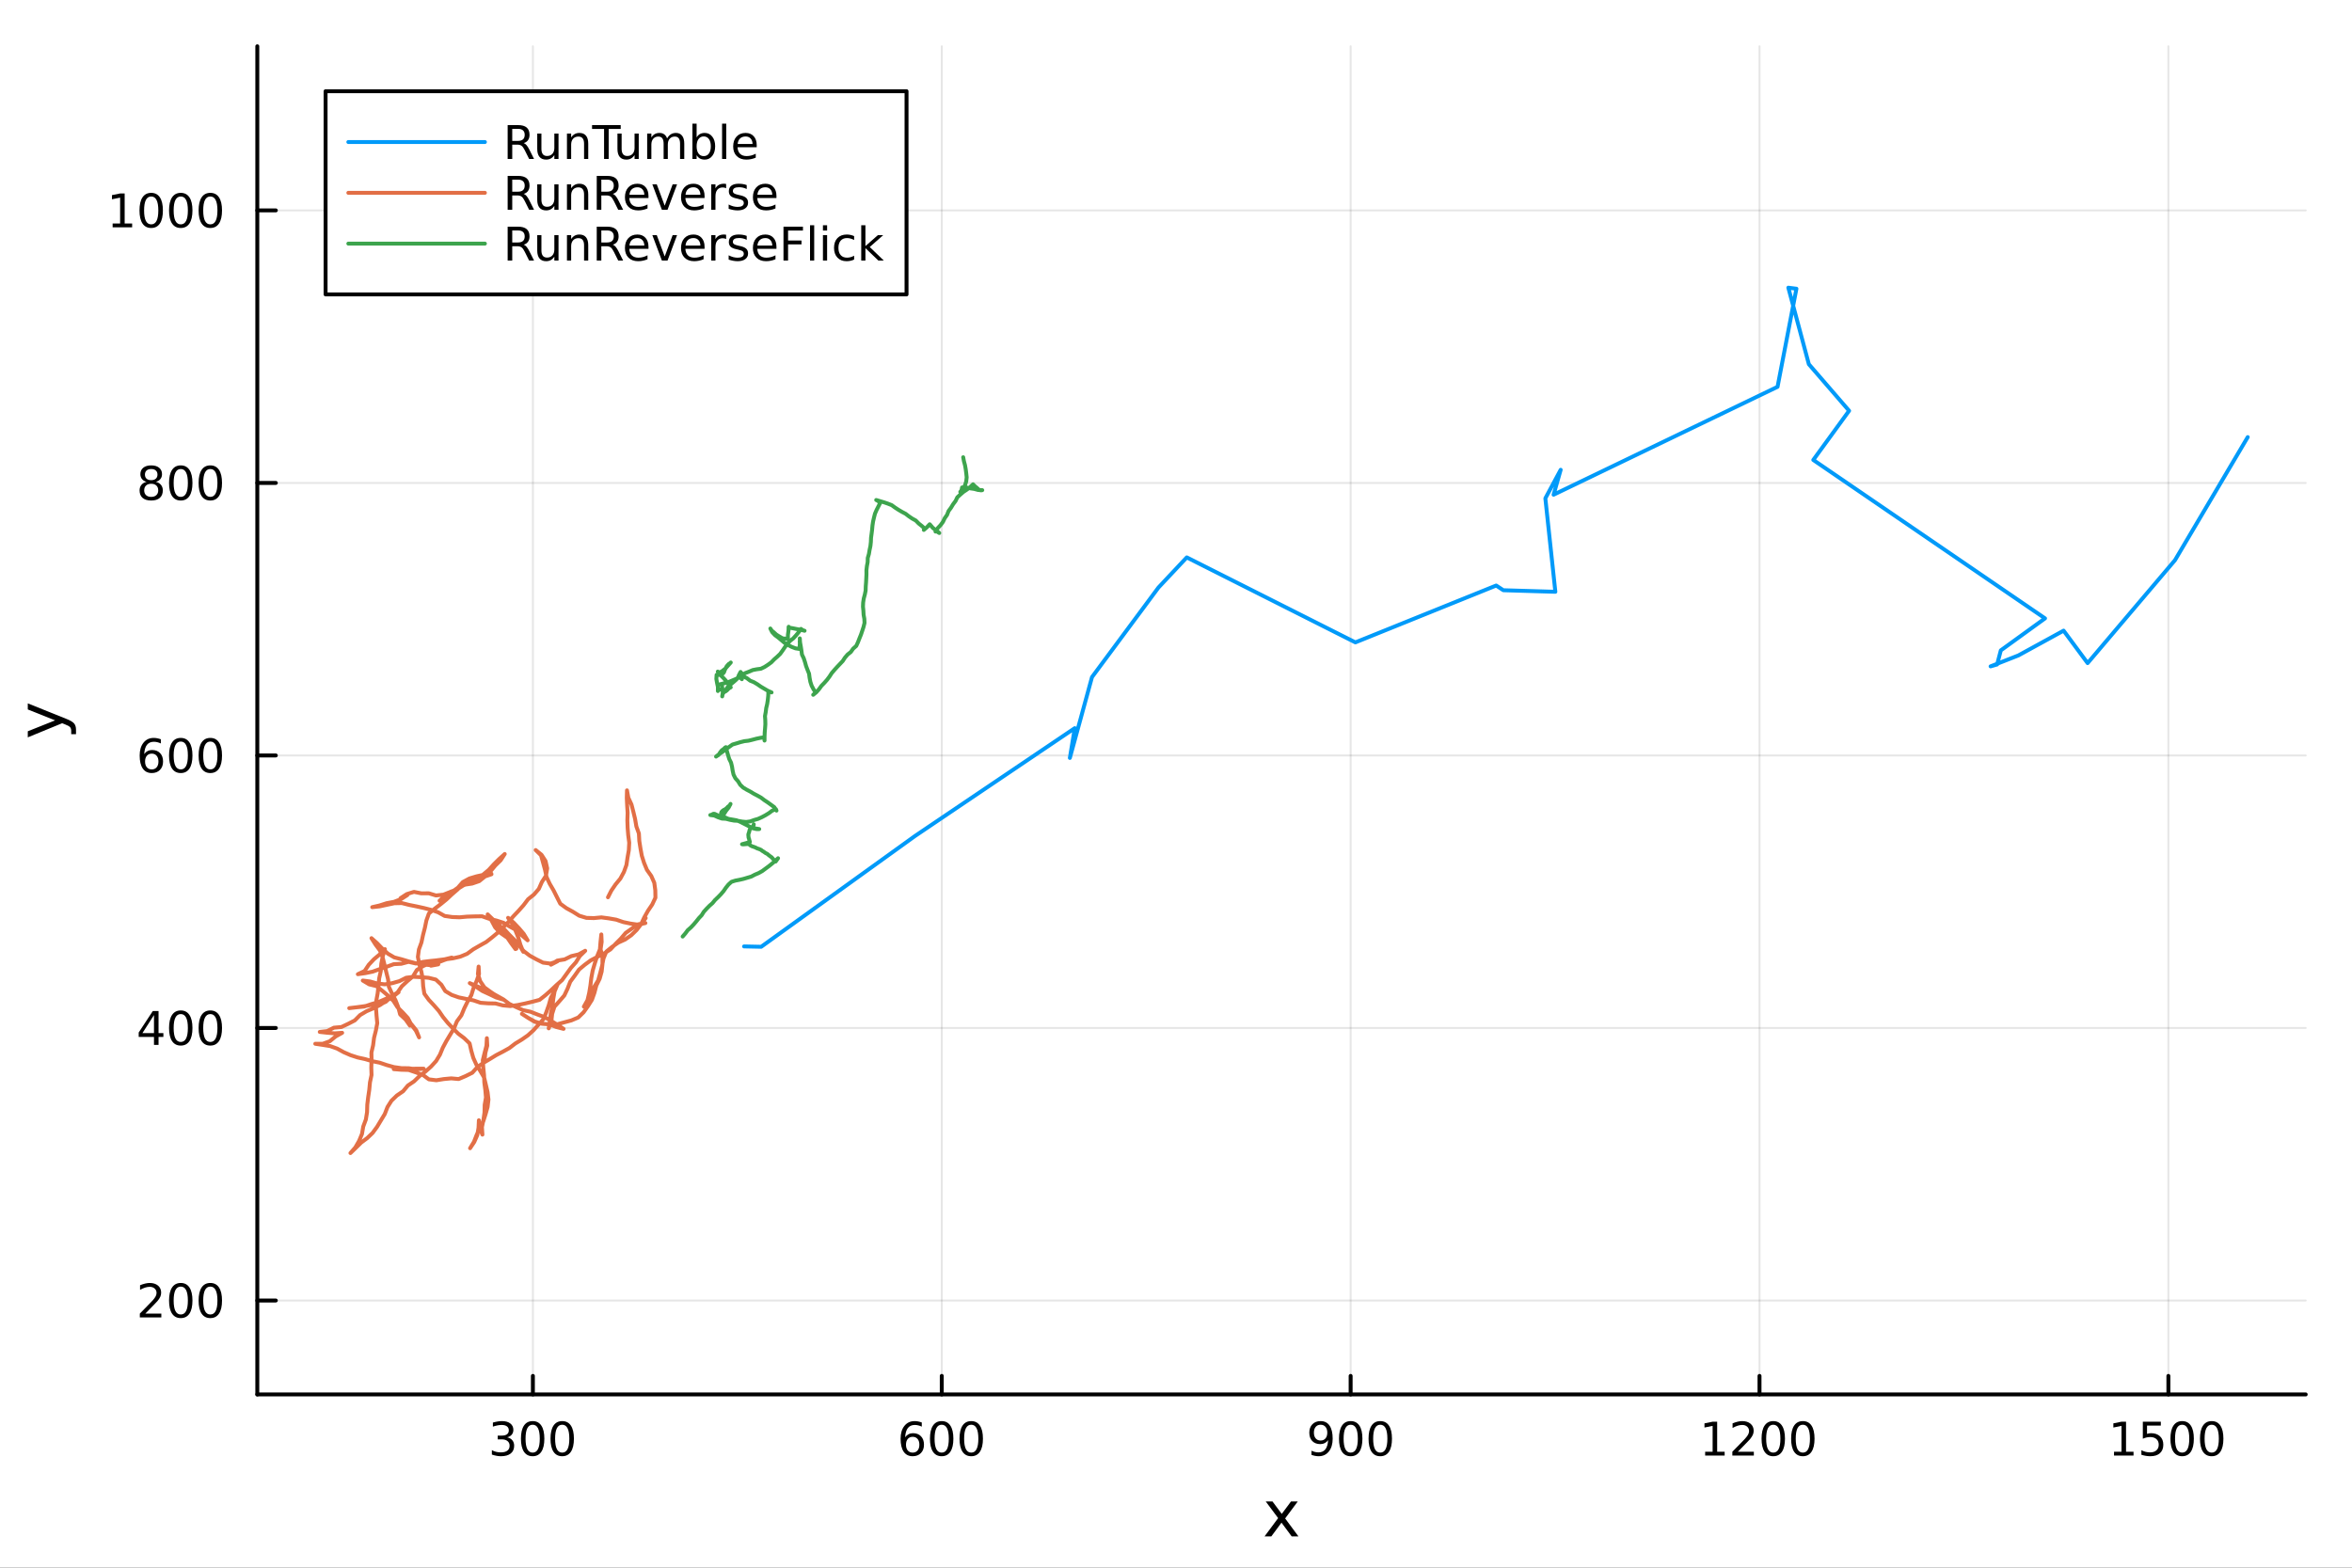 <?xml version="1.0" encoding="utf-8"?>
<svg xmlns="http://www.w3.org/2000/svg" xmlns:xlink="http://www.w3.org/1999/xlink" width="600" height="400" viewBox="0 0 2400 1600">
<rect x="0" y="0" width="2400" height="1600" fill="#333333" stroke="none"/>
<defs>
  <clipPath id="clip510">
    <rect x="0" y="0" width="2400" height="1600"/>
  </clipPath>
</defs>
<path clip-path="url(#clip510)" d="M0 1600 L2400 1600 L2400 0 L0 0  Z" fill="#ffffff" fill-rule="evenodd" fill-opacity="1"/>
<defs>
  <clipPath id="clip511">
    <rect x="480" y="0" width="1681" height="1600"/>
  </clipPath>
</defs>
<path clip-path="url(#clip510)" d="M262.551 1423.18 L2352.76 1423.18 L2352.76 47.244 L262.551 47.244  Z" fill="#ffffff" fill-rule="evenodd" fill-opacity="1"/>
<defs>
  <clipPath id="clip512">
    <rect x="262" y="47" width="2091" height="1377"/>
  </clipPath>
</defs>
<polyline clip-path="url(#clip512)" style="stroke:#000000; stroke-linecap:round; stroke-linejoin:round; stroke-width:2; stroke-opacity:0.1; fill:none" points="543.765,1423.18 543.765,47.244 "/>
<polyline clip-path="url(#clip512)" style="stroke:#000000; stroke-linecap:round; stroke-linejoin:round; stroke-width:2; stroke-opacity:0.1; fill:none" points="960.983,1423.18 960.983,47.244 "/>
<polyline clip-path="url(#clip512)" style="stroke:#000000; stroke-linecap:round; stroke-linejoin:round; stroke-width:2; stroke-opacity:0.1; fill:none" points="1378.2,1423.18 1378.2,47.244 "/>
<polyline clip-path="url(#clip512)" style="stroke:#000000; stroke-linecap:round; stroke-linejoin:round; stroke-width:2; stroke-opacity:0.1; fill:none" points="1795.42,1423.18 1795.42,47.244 "/>
<polyline clip-path="url(#clip512)" style="stroke:#000000; stroke-linecap:round; stroke-linejoin:round; stroke-width:2; stroke-opacity:0.1; fill:none" points="2212.64,1423.18 2212.64,47.244 "/>
<polyline clip-path="url(#clip510)" style="stroke:#000000; stroke-linecap:round; stroke-linejoin:round; stroke-width:4; stroke-opacity:1; fill:none" points="262.551,1423.18 2352.76,1423.18 "/>
<polyline clip-path="url(#clip510)" style="stroke:#000000; stroke-linecap:round; stroke-linejoin:round; stroke-width:4; stroke-opacity:1; fill:none" points="543.765,1423.18 543.765,1404.28 "/>
<polyline clip-path="url(#clip510)" style="stroke:#000000; stroke-linecap:round; stroke-linejoin:round; stroke-width:4; stroke-opacity:1; fill:none" points="960.983,1423.18 960.983,1404.28 "/>
<polyline clip-path="url(#clip510)" style="stroke:#000000; stroke-linecap:round; stroke-linejoin:round; stroke-width:4; stroke-opacity:1; fill:none" points="1378.2,1423.18 1378.2,1404.28 "/>
<polyline clip-path="url(#clip510)" style="stroke:#000000; stroke-linecap:round; stroke-linejoin:round; stroke-width:4; stroke-opacity:1; fill:none" points="1795.42,1423.18 1795.42,1404.28 "/>
<polyline clip-path="url(#clip510)" style="stroke:#000000; stroke-linecap:round; stroke-linejoin:round; stroke-width:4; stroke-opacity:1; fill:none" points="2212.64,1423.18 2212.64,1404.28 "/>
<path clip-path="url(#clip510)" d="M517.527 1466.95 Q520.883 1467.66 522.758 1469.93 Q524.656 1472.2 524.656 1475.53 Q524.656 1480.65 521.138 1483.45 Q517.619 1486.25 511.138 1486.25 Q508.962 1486.25 506.647 1485.81 Q504.356 1485.39 501.902 1484.54 L501.902 1480.02 Q503.846 1481.16 506.161 1481.74 Q508.476 1482.32 510.999 1482.32 Q515.397 1482.32 517.689 1480.58 Q520.004 1478.84 520.004 1475.53 Q520.004 1472.48 517.851 1470.77 Q515.721 1469.03 511.902 1469.03 L507.874 1469.03 L507.874 1465.19 L512.087 1465.19 Q515.536 1465.19 517.365 1463.82 Q519.193 1462.43 519.193 1459.84 Q519.193 1457.18 517.295 1455.77 Q515.42 1454.33 511.902 1454.33 Q509.981 1454.33 507.781 1454.75 Q505.582 1455.16 502.944 1456.04 L502.944 1451.88 Q505.606 1451.14 507.92 1450.77 Q510.258 1450.39 512.318 1450.39 Q517.643 1450.39 520.744 1452.83 Q523.846 1455.23 523.846 1459.35 Q523.846 1462.22 522.203 1464.21 Q520.559 1466.18 517.527 1466.95 Z" fill="#000000" fill-rule="nonzero" fill-opacity="1" /><path clip-path="url(#clip510)" d="M543.522 1454.1 Q539.911 1454.1 538.082 1457.66 Q536.277 1461.2 536.277 1468.33 Q536.277 1475.44 538.082 1479.01 Q539.911 1482.55 543.522 1482.55 Q547.156 1482.55 548.962 1479.01 Q550.791 1475.44 550.791 1468.33 Q550.791 1461.2 548.962 1457.66 Q547.156 1454.1 543.522 1454.1 M543.522 1450.39 Q549.332 1450.39 552.388 1455 Q555.466 1459.58 555.466 1468.33 Q555.466 1477.06 552.388 1481.67 Q549.332 1486.25 543.522 1486.25 Q537.712 1486.25 534.633 1481.67 Q531.578 1477.06 531.578 1468.33 Q531.578 1459.58 534.633 1455 Q537.712 1450.39 543.522 1450.39 Z" fill="#000000" fill-rule="nonzero" fill-opacity="1" /><path clip-path="url(#clip510)" d="M573.684 1454.1 Q570.073 1454.1 568.244 1457.66 Q566.439 1461.2 566.439 1468.33 Q566.439 1475.44 568.244 1479.01 Q570.073 1482.55 573.684 1482.55 Q577.318 1482.55 579.124 1479.01 Q580.952 1475.44 580.952 1468.33 Q580.952 1461.2 579.124 1457.66 Q577.318 1454.1 573.684 1454.1 M573.684 1450.39 Q579.494 1450.39 582.55 1455 Q585.628 1459.58 585.628 1468.33 Q585.628 1477.06 582.55 1481.67 Q579.494 1486.25 573.684 1486.25 Q567.874 1486.25 564.795 1481.67 Q561.74 1477.06 561.74 1468.33 Q561.74 1459.58 564.795 1455 Q567.874 1450.39 573.684 1450.39 Z" fill="#000000" fill-rule="nonzero" fill-opacity="1" /><path clip-path="url(#clip510)" d="M931.308 1466.44 Q928.159 1466.44 926.308 1468.59 Q924.479 1470.74 924.479 1474.49 Q924.479 1478.22 926.308 1480.39 Q928.159 1482.55 931.308 1482.55 Q934.456 1482.55 936.284 1480.39 Q938.136 1478.22 938.136 1474.49 Q938.136 1470.74 936.284 1468.59 Q934.456 1466.44 931.308 1466.44 M940.59 1451.78 L940.59 1456.04 Q938.831 1455.21 937.025 1454.77 Q935.243 1454.33 933.483 1454.33 Q928.854 1454.33 926.4 1457.45 Q923.97 1460.58 923.622 1466.9 Q924.988 1464.89 927.048 1463.82 Q929.109 1462.73 931.585 1462.73 Q936.794 1462.73 939.803 1465.9 Q942.835 1469.05 942.835 1474.49 Q942.835 1479.82 939.687 1483.03 Q936.539 1486.25 931.308 1486.25 Q925.312 1486.25 922.141 1481.67 Q918.97 1477.06 918.97 1468.33 Q918.97 1460.14 922.859 1455.28 Q926.747 1450.39 933.298 1450.39 Q935.058 1450.39 936.84 1450.74 Q938.645 1451.09 940.59 1451.78 Z" fill="#000000" fill-rule="nonzero" fill-opacity="1" /><path clip-path="url(#clip510)" d="M960.891 1454.1 Q957.28 1454.1 955.451 1457.66 Q953.645 1461.2 953.645 1468.33 Q953.645 1475.44 955.451 1479.01 Q957.28 1482.55 960.891 1482.55 Q964.525 1482.55 966.331 1479.01 Q968.159 1475.44 968.159 1468.33 Q968.159 1461.2 966.331 1457.66 Q964.525 1454.1 960.891 1454.1 M960.891 1450.39 Q966.701 1450.39 969.756 1455 Q972.835 1459.58 972.835 1468.33 Q972.835 1477.06 969.756 1481.67 Q966.701 1486.25 960.891 1486.25 Q955.081 1486.25 952.002 1481.67 Q948.946 1477.06 948.946 1468.33 Q948.946 1459.58 952.002 1455 Q955.081 1450.39 960.891 1450.39 Z" fill="#000000" fill-rule="nonzero" fill-opacity="1" /><path clip-path="url(#clip510)" d="M991.053 1454.1 Q987.442 1454.1 985.613 1457.66 Q983.807 1461.2 983.807 1468.33 Q983.807 1475.44 985.613 1479.01 Q987.442 1482.55 991.053 1482.55 Q994.687 1482.55 996.492 1479.01 Q998.321 1475.44 998.321 1468.33 Q998.321 1461.2 996.492 1457.66 Q994.687 1454.1 991.053 1454.1 M991.053 1450.39 Q996.863 1450.39 999.918 1455 Q1003 1459.58 1003 1468.33 Q1003 1477.06 999.918 1481.67 Q996.863 1486.25 991.053 1486.25 Q985.242 1486.25 982.164 1481.67 Q979.108 1477.06 979.108 1468.33 Q979.108 1459.58 982.164 1455 Q985.242 1450.39 991.053 1450.39 Z" fill="#000000" fill-rule="nonzero" fill-opacity="1" /><path clip-path="url(#clip510)" d="M1338.25 1484.86 L1338.25 1480.6 Q1340.01 1481.44 1341.81 1481.88 Q1343.62 1482.32 1345.35 1482.32 Q1349.98 1482.32 1352.41 1479.21 Q1354.87 1476.09 1355.22 1469.75 Q1353.87 1471.74 1351.81 1472.8 Q1349.75 1473.87 1347.25 1473.87 Q1342.07 1473.87 1339.04 1470.74 Q1336.03 1467.59 1336.03 1462.15 Q1336.03 1456.83 1339.17 1453.61 Q1342.32 1450.39 1347.55 1450.39 Q1353.55 1450.39 1356.7 1455 Q1359.87 1459.58 1359.87 1468.33 Q1359.87 1476.51 1355.98 1481.39 Q1352.11 1486.25 1345.56 1486.25 Q1343.8 1486.25 1342 1485.9 Q1340.19 1485.56 1338.25 1484.86 M1347.55 1470.21 Q1350.7 1470.21 1352.53 1468.06 Q1354.38 1465.9 1354.38 1462.15 Q1354.38 1458.43 1352.53 1456.27 Q1350.7 1454.1 1347.55 1454.1 Q1344.41 1454.1 1342.55 1456.27 Q1340.72 1458.43 1340.72 1462.15 Q1340.72 1465.9 1342.55 1468.06 Q1344.41 1470.21 1347.55 1470.21 Z" fill="#000000" fill-rule="nonzero" fill-opacity="1" /><path clip-path="url(#clip510)" d="M1378.27 1454.1 Q1374.66 1454.1 1372.83 1457.66 Q1371.03 1461.2 1371.03 1468.33 Q1371.03 1475.44 1372.83 1479.01 Q1374.66 1482.55 1378.27 1482.55 Q1381.91 1482.55 1383.71 1479.01 Q1385.54 1475.44 1385.54 1468.33 Q1385.54 1461.2 1383.71 1457.66 Q1381.91 1454.1 1378.27 1454.1 M1378.27 1450.39 Q1384.08 1450.39 1387.14 1455 Q1390.22 1459.58 1390.22 1468.33 Q1390.22 1477.06 1387.14 1481.67 Q1384.08 1486.25 1378.27 1486.25 Q1372.46 1486.25 1369.38 1481.67 Q1366.33 1477.06 1366.33 1468.33 Q1366.33 1459.58 1369.38 1455 Q1372.46 1450.39 1378.27 1450.39 Z" fill="#000000" fill-rule="nonzero" fill-opacity="1" /><path clip-path="url(#clip510)" d="M1408.43 1454.1 Q1404.82 1454.1 1402.99 1457.66 Q1401.19 1461.2 1401.19 1468.33 Q1401.19 1475.44 1402.99 1479.01 Q1404.82 1482.55 1408.43 1482.55 Q1412.07 1482.55 1413.87 1479.01 Q1415.7 1475.44 1415.7 1468.33 Q1415.7 1461.2 1413.87 1457.66 Q1412.07 1454.1 1408.43 1454.1 M1408.43 1450.39 Q1414.24 1450.39 1417.3 1455 Q1420.38 1459.58 1420.38 1468.33 Q1420.38 1477.06 1417.3 1481.67 Q1414.24 1486.25 1408.43 1486.25 Q1402.62 1486.25 1399.54 1481.67 Q1396.49 1477.06 1396.49 1468.33 Q1396.49 1459.58 1399.54 1455 Q1402.62 1450.39 1408.43 1450.39 Z" fill="#000000" fill-rule="nonzero" fill-opacity="1" /><path clip-path="url(#clip510)" d="M1739.95 1481.64 L1747.58 1481.64 L1747.58 1455.28 L1739.27 1456.95 L1739.27 1452.69 L1747.54 1451.02 L1752.21 1451.02 L1752.21 1481.64 L1759.85 1481.64 L1759.85 1485.58 L1739.95 1485.58 L1739.95 1481.64 Z" fill="#000000" fill-rule="nonzero" fill-opacity="1" /><path clip-path="url(#clip510)" d="M1773.33 1481.64 L1789.64 1481.64 L1789.64 1485.58 L1767.7 1485.58 L1767.7 1481.64 Q1770.36 1478.89 1774.95 1474.26 Q1779.55 1469.61 1780.73 1468.27 Q1782.98 1465.74 1783.86 1464.01 Q1784.76 1462.25 1784.76 1460.56 Q1784.76 1457.8 1782.82 1456.07 Q1780.89 1454.33 1777.79 1454.33 Q1775.59 1454.33 1773.14 1455.09 Q1770.71 1455.86 1767.93 1457.41 L1767.93 1452.69 Q1770.76 1451.55 1773.21 1450.97 Q1775.66 1450.39 1777.7 1450.39 Q1783.07 1450.39 1786.26 1453.08 Q1789.46 1455.77 1789.46 1460.26 Q1789.46 1462.39 1788.65 1464.31 Q1787.86 1466.2 1785.76 1468.8 Q1785.18 1469.47 1782.08 1472.69 Q1778.97 1475.88 1773.33 1481.64 Z" fill="#000000" fill-rule="nonzero" fill-opacity="1" /><path clip-path="url(#clip510)" d="M1809.46 1454.1 Q1805.85 1454.1 1804.02 1457.66 Q1802.21 1461.2 1802.21 1468.33 Q1802.21 1475.44 1804.02 1479.01 Q1805.85 1482.55 1809.46 1482.55 Q1813.09 1482.55 1814.9 1479.01 Q1816.73 1475.44 1816.73 1468.33 Q1816.73 1461.2 1814.9 1457.66 Q1813.09 1454.1 1809.46 1454.1 M1809.46 1450.39 Q1815.27 1450.39 1818.32 1455 Q1821.4 1459.58 1821.4 1468.33 Q1821.4 1477.06 1818.32 1481.67 Q1815.27 1486.25 1809.46 1486.25 Q1803.65 1486.25 1800.57 1481.67 Q1797.51 1477.06 1797.51 1468.33 Q1797.51 1459.58 1800.57 1455 Q1803.65 1450.39 1809.46 1450.39 Z" fill="#000000" fill-rule="nonzero" fill-opacity="1" /><path clip-path="url(#clip510)" d="M1839.62 1454.1 Q1836.01 1454.1 1834.18 1457.66 Q1832.38 1461.2 1832.38 1468.33 Q1832.38 1475.44 1834.18 1479.01 Q1836.01 1482.55 1839.62 1482.55 Q1843.26 1482.55 1845.06 1479.01 Q1846.89 1475.44 1846.89 1468.33 Q1846.89 1461.2 1845.06 1457.66 Q1843.26 1454.1 1839.62 1454.1 M1839.62 1450.39 Q1845.43 1450.39 1848.49 1455 Q1851.57 1459.58 1851.57 1468.33 Q1851.57 1477.06 1848.49 1481.67 Q1845.43 1486.25 1839.62 1486.25 Q1833.81 1486.25 1830.73 1481.67 Q1827.68 1477.06 1827.68 1468.33 Q1827.68 1459.58 1830.73 1455 Q1833.81 1450.39 1839.62 1450.39 Z" fill="#000000" fill-rule="nonzero" fill-opacity="1" /><path clip-path="url(#clip510)" d="M2157.16 1481.64 L2164.8 1481.64 L2164.8 1455.28 L2156.49 1456.95 L2156.49 1452.69 L2164.76 1451.02 L2169.43 1451.02 L2169.43 1481.64 L2177.07 1481.64 L2177.07 1485.58 L2157.16 1485.58 L2157.16 1481.64 Z" fill="#000000" fill-rule="nonzero" fill-opacity="1" /><path clip-path="url(#clip510)" d="M2186.56 1451.02 L2204.92 1451.02 L2204.92 1454.96 L2190.84 1454.96 L2190.84 1463.43 Q2191.86 1463.08 2192.88 1462.92 Q2193.9 1462.73 2194.92 1462.73 Q2200.71 1462.73 2204.08 1465.9 Q2207.46 1469.08 2207.46 1474.49 Q2207.46 1480.07 2203.99 1483.17 Q2200.52 1486.25 2194.2 1486.25 Q2192.02 1486.25 2189.76 1485.88 Q2187.51 1485.51 2185.1 1484.77 L2185.1 1480.07 Q2187.19 1481.2 2189.41 1481.76 Q2191.63 1482.32 2194.11 1482.32 Q2198.11 1482.32 2200.45 1480.21 Q2202.79 1478.1 2202.79 1474.49 Q2202.79 1470.88 2200.45 1468.77 Q2198.11 1466.67 2194.11 1466.67 Q2192.23 1466.67 2190.36 1467.08 Q2188.51 1467.5 2186.56 1468.38 L2186.56 1451.02 Z" fill="#000000" fill-rule="nonzero" fill-opacity="1" /><path clip-path="url(#clip510)" d="M2226.68 1454.1 Q2223.07 1454.1 2221.24 1457.66 Q2219.43 1461.2 2219.43 1468.33 Q2219.43 1475.44 2221.24 1479.01 Q2223.07 1482.55 2226.68 1482.55 Q2230.31 1482.55 2232.12 1479.01 Q2233.95 1475.44 2233.95 1468.33 Q2233.95 1461.2 2232.12 1457.66 Q2230.31 1454.1 2226.68 1454.1 M2226.68 1450.39 Q2232.49 1450.39 2235.54 1455 Q2238.62 1459.58 2238.62 1468.33 Q2238.62 1477.06 2235.54 1481.67 Q2232.49 1486.25 2226.68 1486.25 Q2220.87 1486.25 2217.79 1481.67 Q2214.73 1477.06 2214.73 1468.33 Q2214.73 1459.58 2217.79 1455 Q2220.87 1450.39 2226.68 1450.39 Z" fill="#000000" fill-rule="nonzero" fill-opacity="1" /><path clip-path="url(#clip510)" d="M2256.84 1454.1 Q2253.23 1454.1 2251.4 1457.66 Q2249.59 1461.2 2249.59 1468.33 Q2249.59 1475.44 2251.4 1479.01 Q2253.23 1482.55 2256.84 1482.55 Q2260.47 1482.55 2262.28 1479.01 Q2264.11 1475.44 2264.11 1468.33 Q2264.11 1461.2 2262.28 1457.66 Q2260.47 1454.1 2256.84 1454.1 M2256.84 1450.39 Q2262.65 1450.39 2265.7 1455 Q2268.78 1459.58 2268.78 1468.33 Q2268.78 1477.06 2265.7 1481.67 Q2262.65 1486.25 2256.84 1486.25 Q2251.03 1486.25 2247.95 1481.67 Q2244.89 1477.06 2244.89 1468.33 Q2244.89 1459.58 2247.95 1455 Q2251.03 1450.39 2256.84 1450.39 Z" fill="#000000" fill-rule="nonzero" fill-opacity="1" /><path clip-path="url(#clip510)" d="M1324.27 1532.4 L1311.38 1549.74 L1324.94 1568.04 L1318.03 1568.04 L1307.65 1554.04 L1297.28 1568.04 L1290.37 1568.04 L1304.22 1549.39 L1291.55 1532.4 L1298.46 1532.4 L1307.91 1545.1 L1317.36 1532.4 L1324.27 1532.4 Z" fill="#000000" fill-rule="nonzero" fill-opacity="1" /><polyline clip-path="url(#clip512)" style="stroke:#000000; stroke-linecap:round; stroke-linejoin:round; stroke-width:2; stroke-opacity:0.1; fill:none" points="262.551,1327.32 2352.76,1327.32 "/>
<polyline clip-path="url(#clip512)" style="stroke:#000000; stroke-linecap:round; stroke-linejoin:round; stroke-width:2; stroke-opacity:0.1; fill:none" points="262.551,1049.17 2352.76,1049.17 "/>
<polyline clip-path="url(#clip512)" style="stroke:#000000; stroke-linecap:round; stroke-linejoin:round; stroke-width:2; stroke-opacity:0.1; fill:none" points="262.551,771.029 2352.76,771.029 "/>
<polyline clip-path="url(#clip512)" style="stroke:#000000; stroke-linecap:round; stroke-linejoin:round; stroke-width:2; stroke-opacity:0.1; fill:none" points="262.551,492.883 2352.76,492.883 "/>
<polyline clip-path="url(#clip512)" style="stroke:#000000; stroke-linecap:round; stroke-linejoin:round; stroke-width:2; stroke-opacity:0.1; fill:none" points="262.551,214.738 2352.76,214.738 "/>
<polyline clip-path="url(#clip510)" style="stroke:#000000; stroke-linecap:round; stroke-linejoin:round; stroke-width:4; stroke-opacity:1; fill:none" points="262.551,1423.18 262.551,47.244 "/>
<polyline clip-path="url(#clip510)" style="stroke:#000000; stroke-linecap:round; stroke-linejoin:round; stroke-width:4; stroke-opacity:1; fill:none" points="262.551,1327.32 281.449,1327.32 "/>
<polyline clip-path="url(#clip510)" style="stroke:#000000; stroke-linecap:round; stroke-linejoin:round; stroke-width:4; stroke-opacity:1; fill:none" points="262.551,1049.17 281.449,1049.17 "/>
<polyline clip-path="url(#clip510)" style="stroke:#000000; stroke-linecap:round; stroke-linejoin:round; stroke-width:4; stroke-opacity:1; fill:none" points="262.551,771.029 281.449,771.029 "/>
<polyline clip-path="url(#clip510)" style="stroke:#000000; stroke-linecap:round; stroke-linejoin:round; stroke-width:4; stroke-opacity:1; fill:none" points="262.551,492.883 281.449,492.883 "/>
<polyline clip-path="url(#clip510)" style="stroke:#000000; stroke-linecap:round; stroke-linejoin:round; stroke-width:4; stroke-opacity:1; fill:none" points="262.551,214.738 281.449,214.738 "/>
<path clip-path="url(#clip510)" d="M148.311 1340.66 L164.63 1340.66 L164.63 1344.6 L142.686 1344.6 L142.686 1340.66 Q145.348 1337.91 149.931 1333.28 Q154.538 1328.63 155.718 1327.29 Q157.964 1324.76 158.843 1323.03 Q159.746 1321.27 159.746 1319.58 Q159.746 1316.82 157.802 1315.09 Q155.88 1313.35 152.778 1313.35 Q150.579 1313.35 148.126 1314.11 Q145.695 1314.88 142.917 1316.43 L142.917 1311.71 Q145.741 1310.57 148.195 1309.99 Q150.649 1309.41 152.686 1309.41 Q158.056 1309.41 161.251 1312.1 Q164.445 1314.79 164.445 1319.28 Q164.445 1321.41 163.635 1323.33 Q162.848 1325.23 160.741 1327.82 Q160.163 1328.49 157.061 1331.71 Q153.959 1334.9 148.311 1340.66 Z" fill="#000000" fill-rule="nonzero" fill-opacity="1" /><path clip-path="url(#clip510)" d="M184.445 1313.12 Q180.834 1313.12 179.005 1316.68 Q177.2 1320.23 177.2 1327.35 Q177.2 1334.46 179.005 1338.03 Q180.834 1341.57 184.445 1341.57 Q188.079 1341.57 189.885 1338.03 Q191.713 1334.46 191.713 1327.35 Q191.713 1320.23 189.885 1316.68 Q188.079 1313.12 184.445 1313.12 M184.445 1309.41 Q190.255 1309.41 193.311 1314.02 Q196.389 1318.6 196.389 1327.35 Q196.389 1336.08 193.311 1340.69 Q190.255 1345.27 184.445 1345.27 Q178.635 1345.27 175.556 1340.69 Q172.501 1336.08 172.501 1327.35 Q172.501 1318.6 175.556 1314.02 Q178.635 1309.41 184.445 1309.41 Z" fill="#000000" fill-rule="nonzero" fill-opacity="1" /><path clip-path="url(#clip510)" d="M214.607 1313.12 Q210.996 1313.12 209.167 1316.68 Q207.362 1320.23 207.362 1327.35 Q207.362 1334.46 209.167 1338.03 Q210.996 1341.57 214.607 1341.57 Q218.241 1341.57 220.047 1338.03 Q221.875 1334.46 221.875 1327.35 Q221.875 1320.23 220.047 1316.68 Q218.241 1313.12 214.607 1313.12 M214.607 1309.41 Q220.417 1309.41 223.473 1314.02 Q226.551 1318.6 226.551 1327.35 Q226.551 1336.08 223.473 1340.69 Q220.417 1345.27 214.607 1345.27 Q208.797 1345.27 205.718 1340.69 Q202.662 1336.08 202.662 1327.35 Q202.662 1318.6 205.718 1314.02 Q208.797 1309.41 214.607 1309.41 Z" fill="#000000" fill-rule="nonzero" fill-opacity="1" /><path clip-path="url(#clip510)" d="M157.13 1035.97 L145.325 1054.42 L157.13 1054.42 L157.13 1035.97 M155.903 1031.89 L161.783 1031.89 L161.783 1054.42 L166.714 1054.42 L166.714 1058.31 L161.783 1058.31 L161.783 1066.45 L157.13 1066.45 L157.13 1058.31 L141.529 1058.31 L141.529 1053.79 L155.903 1031.89 Z" fill="#000000" fill-rule="nonzero" fill-opacity="1" /><path clip-path="url(#clip510)" d="M184.445 1034.97 Q180.834 1034.97 179.005 1038.54 Q177.2 1042.08 177.2 1049.21 Q177.2 1056.32 179.005 1059.88 Q180.834 1063.42 184.445 1063.42 Q188.079 1063.42 189.885 1059.88 Q191.713 1056.32 191.713 1049.21 Q191.713 1042.08 189.885 1038.54 Q188.079 1034.97 184.445 1034.97 M184.445 1031.27 Q190.255 1031.27 193.311 1035.88 Q196.389 1040.46 196.389 1049.21 Q196.389 1057.94 193.311 1062.54 Q190.255 1067.13 184.445 1067.13 Q178.635 1067.13 175.556 1062.54 Q172.501 1057.94 172.501 1049.21 Q172.501 1040.46 175.556 1035.88 Q178.635 1031.27 184.445 1031.27 Z" fill="#000000" fill-rule="nonzero" fill-opacity="1" /><path clip-path="url(#clip510)" d="M214.607 1034.97 Q210.996 1034.97 209.167 1038.54 Q207.362 1042.08 207.362 1049.21 Q207.362 1056.32 209.167 1059.88 Q210.996 1063.42 214.607 1063.42 Q218.241 1063.42 220.047 1059.88 Q221.875 1056.32 221.875 1049.21 Q221.875 1042.08 220.047 1038.54 Q218.241 1034.97 214.607 1034.97 M214.607 1031.27 Q220.417 1031.27 223.473 1035.88 Q226.551 1040.46 226.551 1049.21 Q226.551 1057.94 223.473 1062.54 Q220.417 1067.13 214.607 1067.13 Q208.797 1067.13 205.718 1062.54 Q202.662 1057.94 202.662 1049.21 Q202.662 1040.46 205.718 1035.88 Q208.797 1031.27 214.607 1031.27 Z" fill="#000000" fill-rule="nonzero" fill-opacity="1" /><path clip-path="url(#clip510)" d="M154.862 769.165 Q151.714 769.165 149.862 771.318 Q148.033 773.471 148.033 777.221 Q148.033 780.948 149.862 783.124 Q151.714 785.276 154.862 785.276 Q158.01 785.276 159.839 783.124 Q161.69 780.948 161.69 777.221 Q161.69 773.471 159.839 771.318 Q158.01 769.165 154.862 769.165 M164.144 754.513 L164.144 758.772 Q162.385 757.939 160.579 757.499 Q158.797 757.059 157.038 757.059 Q152.408 757.059 149.954 760.184 Q147.524 763.309 147.177 769.628 Q148.542 767.615 150.603 766.55 Q152.663 765.462 155.14 765.462 Q160.348 765.462 163.357 768.633 Q166.39 771.781 166.39 777.221 Q166.39 782.545 163.241 785.763 Q160.093 788.98 154.862 788.98 Q148.866 788.98 145.695 784.397 Q142.524 779.79 142.524 771.064 Q142.524 762.869 146.413 758.008 Q150.302 753.124 156.853 753.124 Q158.612 753.124 160.394 753.471 Q162.2 753.818 164.144 754.513 Z" fill="#000000" fill-rule="nonzero" fill-opacity="1" /><path clip-path="url(#clip510)" d="M184.445 756.828 Q180.834 756.828 179.005 760.392 Q177.2 763.934 177.2 771.064 Q177.2 778.17 179.005 781.735 Q180.834 785.276 184.445 785.276 Q188.079 785.276 189.885 781.735 Q191.713 778.17 191.713 771.064 Q191.713 763.934 189.885 760.392 Q188.079 756.828 184.445 756.828 M184.445 753.124 Q190.255 753.124 193.311 757.73 Q196.389 762.314 196.389 771.064 Q196.389 779.79 193.311 784.397 Q190.255 788.98 184.445 788.98 Q178.635 788.98 175.556 784.397 Q172.501 779.79 172.501 771.064 Q172.501 762.314 175.556 757.73 Q178.635 753.124 184.445 753.124 Z" fill="#000000" fill-rule="nonzero" fill-opacity="1" /><path clip-path="url(#clip510)" d="M214.607 756.828 Q210.996 756.828 209.167 760.392 Q207.362 763.934 207.362 771.064 Q207.362 778.17 209.167 781.735 Q210.996 785.276 214.607 785.276 Q218.241 785.276 220.047 781.735 Q221.875 778.17 221.875 771.064 Q221.875 763.934 220.047 760.392 Q218.241 756.828 214.607 756.828 M214.607 753.124 Q220.417 753.124 223.473 757.73 Q226.551 762.314 226.551 771.064 Q226.551 779.79 223.473 784.397 Q220.417 788.98 214.607 788.98 Q208.797 788.98 205.718 784.397 Q202.662 779.79 202.662 771.064 Q202.662 762.314 205.718 757.73 Q208.797 753.124 214.607 753.124 Z" fill="#000000" fill-rule="nonzero" fill-opacity="1" /><path clip-path="url(#clip510)" d="M154.283 493.751 Q150.95 493.751 149.028 495.534 Q147.13 497.316 147.13 500.441 Q147.13 503.566 149.028 505.349 Q150.95 507.131 154.283 507.131 Q157.616 507.131 159.538 505.349 Q161.459 503.543 161.459 500.441 Q161.459 497.316 159.538 495.534 Q157.64 493.751 154.283 493.751 M149.607 491.761 Q146.598 491.02 144.908 488.96 Q143.241 486.9 143.241 483.937 Q143.241 479.793 146.181 477.386 Q149.144 474.978 154.283 474.978 Q159.445 474.978 162.385 477.386 Q165.325 479.793 165.325 483.937 Q165.325 486.9 163.635 488.96 Q161.968 491.02 158.982 491.761 Q162.362 492.548 164.237 494.839 Q166.135 497.131 166.135 500.441 Q166.135 505.464 163.056 508.15 Q160.001 510.835 154.283 510.835 Q148.566 510.835 145.487 508.15 Q142.431 505.464 142.431 500.441 Q142.431 497.131 144.329 494.839 Q146.228 492.548 149.607 491.761 M147.894 484.376 Q147.894 487.062 149.561 488.566 Q151.251 490.071 154.283 490.071 Q157.292 490.071 158.982 488.566 Q160.695 487.062 160.695 484.376 Q160.695 481.691 158.982 480.187 Q157.292 478.682 154.283 478.682 Q151.251 478.682 149.561 480.187 Q147.894 481.691 147.894 484.376 Z" fill="#000000" fill-rule="nonzero" fill-opacity="1" /><path clip-path="url(#clip510)" d="M184.445 478.682 Q180.834 478.682 179.005 482.247 Q177.2 485.789 177.2 492.918 Q177.2 500.025 179.005 503.589 Q180.834 507.131 184.445 507.131 Q188.079 507.131 189.885 503.589 Q191.713 500.025 191.713 492.918 Q191.713 485.789 189.885 482.247 Q188.079 478.682 184.445 478.682 M184.445 474.978 Q190.255 474.978 193.311 479.585 Q196.389 484.168 196.389 492.918 Q196.389 501.645 193.311 506.251 Q190.255 510.835 184.445 510.835 Q178.635 510.835 175.556 506.251 Q172.501 501.645 172.501 492.918 Q172.501 484.168 175.556 479.585 Q178.635 474.978 184.445 474.978 Z" fill="#000000" fill-rule="nonzero" fill-opacity="1" /><path clip-path="url(#clip510)" d="M214.607 478.682 Q210.996 478.682 209.167 482.247 Q207.362 485.789 207.362 492.918 Q207.362 500.025 209.167 503.589 Q210.996 507.131 214.607 507.131 Q218.241 507.131 220.047 503.589 Q221.875 500.025 221.875 492.918 Q221.875 485.789 220.047 482.247 Q218.241 478.682 214.607 478.682 M214.607 474.978 Q220.417 474.978 223.473 479.585 Q226.551 484.168 226.551 492.918 Q226.551 501.645 223.473 506.251 Q220.417 510.835 214.607 510.835 Q208.797 510.835 205.718 506.251 Q202.662 501.645 202.662 492.918 Q202.662 484.168 205.718 479.585 Q208.797 474.978 214.607 474.978 Z" fill="#000000" fill-rule="nonzero" fill-opacity="1" /><path clip-path="url(#clip510)" d="M114.931 228.083 L122.57 228.083 L122.57 201.717 L114.26 203.384 L114.26 199.125 L122.524 197.458 L127.2 197.458 L127.2 228.083 L134.839 228.083 L134.839 232.018 L114.931 232.018 L114.931 228.083 Z" fill="#000000" fill-rule="nonzero" fill-opacity="1" /><path clip-path="url(#clip510)" d="M154.283 200.537 Q150.672 200.537 148.843 204.101 Q147.038 207.643 147.038 214.773 Q147.038 221.879 148.843 225.444 Q150.672 228.985 154.283 228.985 Q157.917 228.985 159.723 225.444 Q161.552 221.879 161.552 214.773 Q161.552 207.643 159.723 204.101 Q157.917 200.537 154.283 200.537 M154.283 196.833 Q160.093 196.833 163.149 201.439 Q166.227 206.023 166.227 214.773 Q166.227 223.499 163.149 228.106 Q160.093 232.689 154.283 232.689 Q148.473 232.689 145.394 228.106 Q142.339 223.499 142.339 214.773 Q142.339 206.023 145.394 201.439 Q148.473 196.833 154.283 196.833 Z" fill="#000000" fill-rule="nonzero" fill-opacity="1" /><path clip-path="url(#clip510)" d="M184.445 200.537 Q180.834 200.537 179.005 204.101 Q177.2 207.643 177.2 214.773 Q177.2 221.879 179.005 225.444 Q180.834 228.985 184.445 228.985 Q188.079 228.985 189.885 225.444 Q191.713 221.879 191.713 214.773 Q191.713 207.643 189.885 204.101 Q188.079 200.537 184.445 200.537 M184.445 196.833 Q190.255 196.833 193.311 201.439 Q196.389 206.023 196.389 214.773 Q196.389 223.499 193.311 228.106 Q190.255 232.689 184.445 232.689 Q178.635 232.689 175.556 228.106 Q172.501 223.499 172.501 214.773 Q172.501 206.023 175.556 201.439 Q178.635 196.833 184.445 196.833 Z" fill="#000000" fill-rule="nonzero" fill-opacity="1" /><path clip-path="url(#clip510)" d="M214.607 200.537 Q210.996 200.537 209.167 204.101 Q207.362 207.643 207.362 214.773 Q207.362 221.879 209.167 225.444 Q210.996 228.985 214.607 228.985 Q218.241 228.985 220.047 225.444 Q221.875 221.879 221.875 214.773 Q221.875 207.643 220.047 204.101 Q218.241 200.537 214.607 200.537 M214.607 196.833 Q220.417 196.833 223.473 201.439 Q226.551 206.023 226.551 214.773 Q226.551 223.499 223.473 228.106 Q220.417 232.689 214.607 232.689 Q208.797 232.689 205.718 228.106 Q202.662 223.499 202.662 214.773 Q202.662 206.023 205.718 201.439 Q208.797 196.833 214.607 196.833 Z" fill="#000000" fill-rule="nonzero" fill-opacity="1" /><path clip-path="url(#clip510)" d="M67.314 733.525 Q73.68 736.008 75.622 738.363 Q77.563 740.718 77.563 744.665 L77.563 749.344 L72.662 749.344 L72.662 745.906 Q72.662 743.487 71.516 742.151 Q70.37 740.814 66.105 739.191 L63.431 738.14 L28.356 752.559 L28.356 746.352 L56.238 735.212 L28.356 724.072 L28.356 717.865 L67.314 733.525 Z" fill="#000000" fill-rule="nonzero" fill-opacity="1" /><polyline clip-path="url(#clip512)" style="stroke:#009af9; stroke-linecap:round; stroke-linejoin:round; stroke-width:4; stroke-opacity:1; fill:none" points="759.235,965.92 762.732,965.996 766.23,966.071 769.727,966.147 773.225,966.223 776.723,966.299 779.926,963.991 783.13,961.684 786.333,959.376 789.536,957.068 792.74,954.761 795.943,952.453 799.147,950.146 802.35,947.838 805.554,945.53 808.757,943.223 811.961,940.915 815.164,938.608 818.368,936.3 821.571,933.992 824.775,931.685 827.978,929.377 831.181,927.07 834.385,924.762 837.588,922.454 840.792,920.147 843.995,917.839 847.199,915.532 850.402,913.224 853.606,910.916 856.809,908.609 860.013,906.301 863.216,903.994 866.42,901.686 869.623,899.379 872.827,897.071 876.03,894.763 879.233,892.456 882.437,890.148 885.64,887.841 888.844,885.533 892.047,883.225 895.251,880.918 898.454,878.61 901.658,876.303 904.861,873.995 908.065,871.687 911.268,869.38 914.472,867.072 917.675,864.765 920.878,862.457 924.082,860.149 927.285,857.842 930.489,855.534 933.692,853.227 937.088,850.934 940.485,848.641 943.881,846.348 947.277,844.055 950.673,841.763 954.069,839.47 957.466,837.177 960.862,834.884 964.258,832.592 967.654,830.299 971.05,828.006 974.447,825.713 977.843,823.42 981.239,821.128 984.635,818.835 988.031,816.542 991.428,814.249 994.824,811.956 998.22,809.664 1001.62,807.371 1005.01,805.078 1008.41,802.785 1011.8,800.492 1015.2,798.2 1018.6,795.907 1021.99,793.614 1025.39,791.321 1028.79,789.029 1032.18,786.736 1035.58,784.443 1038.97,782.15 1042.37,779.857 1045.77,777.565 1049.16,775.272 1052.56,772.979 1055.96,770.686 1059.35,768.393 1062.75,766.101 1066.14,763.808 1069.54,761.515 1072.94,759.222 1076.33,756.929 1079.73,754.637 1083.13,752.344 1086.52,750.051 1089.92,747.758 1093.31,745.466 1096.71,743.173 1095.99,747.512 1095.28,751.851 1094.56,756.191 1093.85,760.53 1093.13,764.87 1092.42,769.209 1091.7,773.548 1093.03,768.697 1094.36,763.846 1095.69,758.994 1097.02,754.143 1098.34,749.291 1099.67,744.44 1101,739.589 1102.33,734.737 1103.66,729.886 1104.98,725.034 1106.31,720.183 1107.64,715.332 1108.97,710.48 1110.3,705.629 1111.62,700.778 1112.95,695.926 1114.28,691.075 1117.67,686.503 1121.06,681.932 1124.45,677.36 1127.84,672.788 1131.24,668.217 1134.63,663.645 1138.02,659.073 1141.41,654.502 1144.8,649.93 1148.19,645.358 1151.58,640.787 1154.97,636.215 1158.36,631.643 1161.76,627.072 1165.15,622.5 1168.54,617.928 1171.93,613.357 1175.32,608.785 1178.71,604.214 1182.1,599.642 1185.72,595.797 1189.33,591.951 1192.94,588.106 1196.55,584.261 1200.17,580.416 1203.78,576.57 1207.39,572.725 1211,568.88 1214.83,570.807 1218.65,572.735 1222.47,574.662 1226.3,576.59 1230.12,578.518 1233.94,580.445 1237.76,582.373 1241.59,584.3 1245.41,586.228 1249.23,588.156 1253.06,590.083 1256.88,592.011 1260.7,593.938 1264.53,595.866 1268.35,597.794 1272.17,599.721 1275.99,601.649 1279.82,603.576 1283.64,605.504 1287.46,607.432 1291.29,609.359 1295.11,611.287 1298.93,613.214 1302.76,615.142 1306.58,617.07 1310.4,618.997 1314.23,620.925 1318.05,622.852 1321.87,624.78 1325.69,626.708 1329.52,628.635 1333.34,630.563 1337.16,632.49 1340.99,634.418 1344.81,636.346 1348.63,638.273 1352.46,640.201 1356.28,642.128 1360.1,644.056 1363.92,645.984 1367.75,647.911 1371.57,649.839 1375.39,651.766 1379.22,653.694 1383.04,655.621 1387.14,653.964 1391.25,652.306 1395.36,650.648 1399.46,648.99 1403.57,647.332 1407.67,645.674 1411.78,644.017 1415.88,642.359 1419.99,640.701 1424.09,639.043 1428.2,637.385 1432.3,635.727 1436.41,634.07 1440.51,632.412 1444.62,630.754 1448.72,629.096 1452.83,627.438 1456.93,625.781 1461.04,624.123 1465.14,622.465 1469.25,620.807 1473.35,619.149 1477.46,617.491 1481.56,615.834 1485.67,614.176 1489.77,612.518 1493.88,610.86 1497.98,609.202 1502.09,607.544 1506.19,605.887 1510.3,604.229 1514.4,602.571 1518.51,600.913 1522.61,599.255 1526.72,597.597 1530.37,599.998 1534.02,602.398 1537.34,602.497 1540.65,602.596 1543.97,602.694 1547.29,602.793 1550.6,602.892 1553.92,602.99 1557.24,603.089 1560.55,603.188 1563.87,603.287 1567.19,603.385 1570.5,603.484 1573.82,603.583 1577.14,603.682 1580.45,603.78 1583.77,603.879 1587.09,603.978 1586.66,600.004 1586.24,596.03 1585.81,592.057 1585.39,588.083 1584.96,584.109 1584.54,580.135 1584.11,576.161 1583.69,572.188 1583.26,568.214 1582.84,564.24 1582.41,560.266 1581.99,556.293 1581.56,552.319 1581.14,548.345 1580.71,544.371 1580.29,540.398 1579.86,536.424 1579.44,532.45 1579.02,528.476 1578.59,524.503 1578.17,520.529 1577.74,516.555 1577.32,512.581 1576.89,508.607 1579.5,503.754 1582.1,498.901 1584.71,494.047 1587.31,489.194 1589.92,484.341 1592.53,479.487 1591.32,483.723 1590.12,487.958 1588.91,492.194 1587.71,496.429 1586.51,500.664 1585.3,504.9 1588.76,503.232 1592.23,501.564 1595.69,499.895 1599.15,498.227 1602.61,496.559 1606.08,494.891 1609.54,493.223 1613,491.555 1616.46,489.886 1619.93,488.218 1623.39,486.55 1626.85,484.882 1630.31,483.214 1633.77,481.545 1637.24,479.877 1640.7,478.209 1644.16,476.541 1647.62,474.873 1651.09,473.205 1654.55,471.536 1658.01,469.868 1661.47,468.2 1664.94,466.532 1668.4,464.864 1671.86,463.195 1675.32,461.527 1678.79,459.859 1682.25,458.191 1685.71,456.523 1689.17,454.855 1692.63,453.186 1696.1,451.518 1699.56,449.85 1703.02,448.182 1706.48,446.514 1709.95,444.846 1713.41,443.177 1716.87,441.509 1720.33,439.841 1723.8,438.173 1727.26,436.505 1730.72,434.836 1734.18,433.168 1737.65,431.5 1741.11,429.832 1744.57,428.164 1748.03,426.496 1751.49,424.827 1754.96,423.159 1758.42,421.491 1761.88,419.823 1765.34,418.155 1768.81,416.487 1772.27,414.818 1775.73,413.15 1779.19,411.482 1782.66,409.814 1786.12,408.146 1789.58,406.477 1793.04,404.809 1796.51,403.141 1799.97,401.473 1803.43,399.805 1806.89,398.137 1810.35,396.468 1813.82,394.8 1814.59,390.795 1815.36,386.79 1816.13,382.785 1816.9,378.779 1817.67,374.774 1818.44,370.769 1819.21,366.764 1819.98,362.758 1820.76,358.753 1821.53,354.748 1822.3,350.743 1823.07,346.737 1823.84,342.732 1824.61,338.727 1825.38,334.722 1826.15,330.717 1826.92,326.711 1827.69,322.706 1828.46,318.701 1829.23,314.696 1830.01,310.69 1830.78,306.685 1831.55,302.68 1832.32,298.675 1833.09,294.669 1828.96,294.143 1824.83,293.616 1825.83,297.335 1826.83,301.054 1827.82,304.774 1828.82,308.493 1829.82,312.212 1830.81,315.932 1831.81,319.651 1832.81,323.37 1833.8,327.09 1834.8,330.809 1835.8,334.528 1836.8,338.248 1837.79,341.967 1838.79,345.686 1839.79,349.406 1840.78,353.125 1841.78,356.844 1842.78,360.564 1843.77,364.283 1844.77,368.002 1845.77,371.722 1848.05,374.361 1850.33,377.001 1852.61,379.64 1854.9,382.28 1857.18,384.919 1859.46,387.559 1861.74,390.198 1864.02,392.838 1866.31,395.477 1868.59,398.117 1870.87,400.756 1873.15,403.396 1875.43,406.035 1877.71,408.675 1880,411.314 1882.28,413.954 1884.56,416.593 1886.84,419.233 1884.23,422.818 1881.62,426.403 1879.01,429.989 1876.4,433.574 1873.79,437.159 1871.18,440.744 1868.57,444.33 1865.96,447.915 1863.34,451.5 1860.73,455.086 1858.12,458.671 1855.51,462.256 1852.9,465.842 1850.29,469.427 1855.02,472.661 1859.75,475.894 1864.48,479.128 1869.21,482.362 1873.94,485.595 1878.67,488.829 1883.4,492.063 1888.13,495.297 1892.86,498.53 1897.59,501.764 1902.32,504.998 1907.05,508.231 1911.77,511.465 1916.5,514.699 1921.23,517.933 1925.96,521.166 1930.69,524.4 1935.42,527.634 1940.15,530.868 1944.88,534.101 1949.61,537.335 1954.34,540.569 1959.07,543.802 1963.8,547.036 1968.53,550.27 1973.26,553.504 1977.99,556.737 1982.72,559.971 1987.45,563.205 1992.18,566.438 1996.91,569.672 2001.64,572.906 2006.37,576.14 2011.1,579.373 2015.82,582.607 2020.55,585.841 2025.28,589.075 2030.01,592.308 2034.74,595.542 2039.47,598.776 2044.2,602.009 2048.93,605.243 2053.66,608.477 2058.39,611.711 2063.12,614.944 2067.85,618.178 2072.58,621.412 2077.31,624.645 2082.04,627.879 2086.77,631.113 2083.95,633.154 2081.13,635.196 2078.31,637.237 2075.49,639.279 2072.67,641.32 2069.85,643.362 2067.03,645.403 2064.21,647.445 2061.4,649.487 2058.58,651.528 2055.76,653.57 2052.94,655.611 2050.12,657.653 2047.3,659.694 2044.48,661.736 2041.66,663.777 2040.71,667.376 2039.76,670.975 2038.81,674.574 2037.86,678.174 2034.55,679.131 2031.23,680.088 2034.78,678.694 2038.32,677.3 2041.86,675.906 2045.41,674.512 2048.95,673.118 2052.5,671.725 2056.04,670.331 2059.58,668.937 2063.78,666.638 2067.97,664.34 2072.17,662.042 2076.36,659.743 2080.56,657.445 2084.75,655.147 2088.95,652.849 2093.14,650.55 2097.33,648.252 2101.53,645.954 2105.72,643.655 2107.61,646.203 2109.49,648.751 2111.38,651.299 2113.26,653.846 2115.15,656.394 2117.03,658.942 2118.92,661.49 2120.8,664.037 2122.69,666.585 2124.57,669.133 2126.45,671.681 2128.34,674.228 2130.22,676.776 2133.65,672.737 2137.08,668.699 2140.51,664.66 2143.93,660.621 2147.36,656.582 2150.79,652.543 2154.22,648.504 2157.64,644.466 2161.07,640.427 2164.5,636.388 2167.93,632.349 2171.35,628.31 2174.78,624.272 2178.21,620.233 2181.64,616.194 2185.07,612.155 2188.49,608.116 2191.92,604.078 2195.35,600.039 2198.78,596 2202.2,591.961 2205.63,587.922 2209.06,583.883 2212.49,579.845 2215.91,575.806 2219.34,571.767 2221.4,568.277 2223.47,564.787 2225.53,561.297 2227.59,557.807 2229.65,554.317 2231.72,550.827 2233.78,547.337 2235.84,543.847 2237.91,540.357 2239.97,536.867 2242.03,533.377 2244.09,529.887 2246.16,526.397 2248.22,522.907 2250.28,519.417 2252.34,515.927 2254.41,512.437 2256.47,508.947 2258.53,505.457 2260.6,501.967 2262.66,498.477 2264.72,494.987 2266.78,491.496 2268.85,488.006 2270.91,484.516 2272.97,481.026 2275.03,477.536 2277.1,474.046 2279.16,470.556 2281.22,467.066 2283.29,463.576 2285.35,460.086 2287.41,456.596 2289.47,453.106 2291.54,449.616 2293.6,446.126 "/>
<polyline clip-path="url(#clip512)" style="stroke:#e26f46; stroke-linecap:round; stroke-linejoin:round; stroke-width:4; stroke-opacity:1; fill:none" points="620.378,915.769 623.831,908.943 628.142,902.625 633.01,896.725 636.636,889.99 639.226,882.793 640.335,875.225 641.664,867.692 642.058,860.053 641.054,852.47 640.439,844.846 640.167,837.202 640.436,829.558 639.933,821.925 639.577,814.285 639.79,806.639 641.156,814.165 644.373,821.104 646.287,828.51 648.071,835.948 649.349,843.489 651.943,850.685 652.359,858.322 653.536,865.88 654.91,873.405 657.22,880.697 660.136,887.768 664.557,894.01 667.651,901.005 668.665,908.587 668.795,916.235 665.534,923.154 661.248,929.489 657.489,936.151 654.25,943.08 658.856,936.974 654.27,943.095 649.614,949.164 644.126,954.492 637.864,958.885 630.894,962.035 624.607,966.392 618.678,971.225 615.793,978.309 614.346,985.82 612.424,993.223 610.357,1000.59 606.357,1007.11 603.12,1014.04 599.877,1020.96 595.775,1027.42 599.485,1020.73 601.23,1013.29 602.47,1005.74 603.386,998.143 604.771,990.621 606.931,983.283 609.303,976.011 612.172,968.92 612.771,961.295 613.593,953.69 613.939,961.331 612.851,968.903 614.728,976.318 614.765,983.967 613.949,991.572 611.896,998.94 608.515,1005.8 606.587,1013.2 604.023,1020.41 599.938,1026.88 595.521,1033.12 590.04,1038.46 583.001,1041.45 575.619,1043.45 568.246,1045.49 560.597,1045.46 552.971,1044.87 545.679,1042.56 538.983,1038.86 532.536,1034.75 538.952,1038.91 545.525,1042.82 552.914,1044.8 560.542,1045.37 567.655,1048.18 575.066,1050.07 568.687,1045.85 562.218,1041.77 555.547,1038.03 548.372,1035.38 541.256,1032.57 533.773,1030.99 526.778,1027.89 519.845,1024.66 513.739,1020.05 507.065,1016.32 500.403,1012.56 493.438,1009.4 486.387,1006.43 479.369,1003.39 485.962,1007.27 492.341,1011.49 499.293,1014.68 506.194,1017.98 513.498,1020.25 506.823,1016.51 500.489,1012.23 494.291,1007.74 490.018,1001.4 487.675,994.118 488.399,986.504 488.785,994.143 486.258,1001.36 483.186,1008.37 480.939,1015.68 477.104,1022.3 473.719,1029.16 470.814,1036.23 466.261,1042.38 463.348,1049.45 459.396,1056 455.454,1062.56 451.845,1069.3 448.935,1076.37 444.993,1082.93 439.831,1088.57 434.11,1093.65 428.038,1098.3 422.542,1103.62 416.21,1107.91 411.294,1113.77 404.97,1118.08 399.469,1123.39 395.392,1129.86 392.63,1136.99 388.672,1143.54 384.744,1150.1 380.212,1156.27 374.688,1161.56 368.559,1166.13 363.106,1171.5 357.602,1176.81 362.624,1171.04 366.419,1164.4 369.359,1157.34 370.641,1149.8 373.315,1142.63 374.546,1135.08 374.782,1127.43 375.681,1119.84 376.807,1112.27 377.523,1104.66 379.11,1097.17 378.872,1089.53 379.123,1081.88 379.005,1074.24 380.725,1066.78 381.689,1059.2 383.555,1051.78 384.955,1044.26 384.235,1036.64 383.69,1029.01 383.973,1021.37 385.363,1013.85 386.209,1006.25 386.901,998.627 388.536,991.155 389.087,983.526 390.583,976.025 392.783,968.699 387.399,974.132 381.531,979.038 376.305,984.624 372.073,990.995 365.159,994.266 372.733,993.198 380.231,991.687 387.429,989.099 394.668,986.629 401.861,984.027 409.5,983.64 416.889,981.663 424.347,983.365 431.808,981.683 439.401,980.754 447.013,980.001 454.609,979.104 462.19,978.089 469.645,976.376 476.706,973.434 482.867,968.901 489.495,965.084 496.176,961.36 502.209,956.657 508.076,951.749 513.493,946.349 518.87,940.909 523.897,935.144 529.161,929.594 534.236,923.871 538.851,917.771 544.829,913 549.837,907.218 552.93,900.222 557.095,893.807 558.364,886.264 556.697,878.799 552.547,872.373 546.6,867.563 552.069,872.91 554.115,880.281 556.127,887.66 557.716,895.142 560.967,902.066 564.831,908.667 568.261,915.504 571.713,922.33 577.886,926.847 584.593,930.524 591.074,934.587 598.398,936.792 606.044,937.013 613.658,936.287 621.241,937.29 628.775,938.612 636.013,941.086 643.5,942.649 651.072,943.731 658.545,942.098 651.003,943.375 644.716,947.732 638.468,952.144 633.504,957.963 628.098,963.374 622.903,968.988 616.47,973.127 609.632,976.555 602.863,980.116 596.699,984.645 590.843,989.566 586.436,995.818 581.877,1001.96 579.124,1009.1 575.848,1016.01 570.838,1021.79 565.737,1027.49 563.422,1034.78 562.616,1042.38 559.905,1049.54 561.145,1041.99 562.008,1034.39 563.723,1026.93 564.584,1019.33 565.923,1011.8 568.959,1004.78 565.735,1011.72 562.067,1018.43 560.02,1025.8 557.463,1033.01 554.59,1040.1 549.495,1045.8 544.371,1051.48 538.724,1056.64 532.447,1061.01 525.895,1064.96 519.832,1069.62 513.145,1073.34 506.354,1076.86 499.848,1080.88 493.26,1084.77 487.009,1089.17 481.916,1094.88 475.065,1098.28 468.023,1101.27 460.403,1100.6 452.788,1101.31 445.236,1102.53 437.644,1101.6 431.483,1097.07 424.289,1094.47 417.043,1092.02 409.397,1091.8 401.774,1091.17 409.414,1090.8 417.063,1090.88 424.71,1090.71 432.359,1090.73 424.739,1091.4 417.176,1090.26 409.527,1090.16 401.954,1089.08 394.592,1087.01 387.345,1084.56 379.841,1083.08 372.502,1080.92 365.029,1079.29 357.753,1076.93 350.744,1073.87 344.026,1070.21 336.827,1067.63 329.272,1066.43 321.708,1065.29 329.357,1065.29 336.549,1062.68 342.465,1057.83 349.145,1054.11 341.514,1054.63 333.888,1054.03 326.286,1053.19 333.886,1052.33 340.708,1048.87 348.328,1048.2 355.254,1044.95 362.047,1041.44 367.43,1036 374.006,1032.09 381.031,1029.07 387.898,1025.7 394.216,1021.39 400.749,1017.41 406.74,1012.65 400.182,1016.59 393.17,1019.65 386.167,1022.72 378.819,1024.85 371.582,1027.32 363.967,1028.05 356.368,1028.92 363.962,1028.01 371.542,1026.98 379.075,1025.65 386.723,1025.56 393.69,1022.4 399.252,1017.15 405.623,1012.91 410.004,1006.64 415.59,1001.42 421.427,996.476 425.412,989.947 431.9,985.895 438.949,982.926 446.033,980.04 453.623,979.088 461.06,977.3 453.781,979.651 446.645,982.404 439.705,985.62 447.224,984.219 439.626,985.096 432.01,984.383 424.459,983.16 417.05,981.26 409.728,979.048 402.324,977.126 395.723,973.262 390.08,968.098 384.764,962.599 379.049,957.515 383.148,963.973 387.719,970.106 390.488,977.236 392.355,984.653 394.133,992.093 395.991,999.513 396.808,1007.12 399.994,1014.07 403.576,1020.83 406.366,1027.95 408.302,1035.35 413.889,1040.58 418.311,1046.82 415.084,1039.88 420.078,1045.68 424.852,1051.65 427.655,1058.77 424.361,1051.87 419.73,1045.78 416.187,1039 411.003,1033.37 405.581,1027.98 401.469,1021.53 396.016,1016.17 390.163,1011.24 384.185,1006.47 376.751,1004.67 370.187,1000.74 377.771,1001.74 385.132,1003.82 392.737,1004.63 400.291,1003.43 407.644,1001.32 414.474,997.878 422.064,996.93 429.703,997.325 437.327,997.95 444.756,999.768 450.358,1004.98 454.36,1011.5 460.923,1015.42 468.143,1017.95 475.635,1019.49 483.134,1021 490.379,1023.45 498.008,1024.01 505.655,1024.16 513.051,1026.11 520.669,1026.81 528.245,1025.75 535.73,1024.18 543.175,1022.42 550.569,1020.46 556.575,1015.73 562.297,1010.65 567.844,1005.38 573.569,1000.31 578.044,994.109 582.523,987.908 587.619,982.204 591.69,975.728 597.156,970.378 590.449,974.056 583.005,975.812 576.135,979.176 568.585,980.4 562.179,984.581 568.961,981.044 561.698,983.442 554.111,982.472 547.262,979.066 540.568,975.366 534.482,970.731 529.464,964.959 523.217,960.545 516.767,956.433 510.497,952.053 505.259,946.478 501.671,939.723 497.618,933.236 503.143,938.526 508.449,944.035 513.256,949.985 518.259,955.771 523.269,961.551 526.909,968.278 523.583,961.39 525.967,968.658 521.434,962.497 517.133,956.172 513.436,949.476 509.031,943.223 512.501,950.039 518.788,954.396 514.343,948.171 519.509,953.812 524.923,959.215 530.086,964.859 533.992,971.436 531.09,964.359 528.913,957.026 526.082,949.92 522.922,942.954 518.463,936.739 524.233,941.761 529.499,947.309 534.46,953.13 538.394,959.691 532.581,954.718 527.075,949.409 520.35,945.765 513.802,941.811 506.515,939.486 499.077,937.702 491.862,935.162 484.214,935.284 476.569,935.525 468.95,936.206 461.307,935.914 453.735,934.828 447.056,931.1 439.83,928.593 432.416,926.709 424.945,925.068 417.445,923.565 410.03,921.69 402.383,921.866 394.898,923.445 387.421,925.057 379.814,925.855 387.269,924.145 394.552,921.806 402.071,920.402 409.218,917.676 415.648,913.534 408.685,916.699 415.096,912.527 422.401,910.261 429.904,911.752 437.553,911.713 444.874,913.927 452.477,913.091 459.59,910.277 466.704,907.466 473.185,903.403 480.456,901.028 486.953,896.991 494.262,894.736 501.503,892.273 493.965,893.57 501.364,891.631 493.797,892.744 486.326,894.387 478.999,896.584 472.283,900.244 467.232,905.988 461.018,910.449 454.642,914.673 448.532,919.275 454.134,914.067 460.478,909.794 454.316,914.325 460.74,910.173 467.42,906.448 474.21,902.925 481.775,901.796 489.009,899.312 494.964,894.511 500.506,889.239 505.418,883.375 510.889,878.03 515.039,871.605 509.353,876.72 503.921,882.106 498.775,887.765 492.919,892.685 486.407,896.698 478.973,898.5 472.293,902.226 466.982,907.731 461.19,912.727 455.614,917.963 449.685,922.796 443.596,927.425 437.666,932.256 435.099,939.462 433.561,946.954 431.642,954.359 430.055,961.841 427.452,969.034 426.423,976.613 427.839,984.13 429.925,991.489 431.337,999.007 431.807,1006.64 433.012,1014.19 437.51,1020.38 442.722,1025.98 447.778,1031.72 452.102,1038.03 456.923,1043.97 462.166,1049.54 467.573,1054.95 473.676,1059.56 479.183,1064.87 480.878,1072.33 482.967,1079.68 486.111,1086.66 490.153,1093.15 494.027,1099.75 495.805,1107.19 497.528,1114.64 498.427,1122.23 497.551,1129.83 495.474,1137.19 493.142,1144.48 489.608,1151.26 486.428,1158.22 483.638,1165.34 479.679,1171.89 483.934,1165.53 487.019,1158.53 488.305,1150.99 488.667,1143.35 489.287,1150.97 492.264,1158.02 491.779,1150.39 493.318,1142.89 494.403,1135.32 494.56,1127.68 495.879,1120.14 495.225,1112.52 494.216,1104.94 493.933,1097.29 493.166,1089.68 492.649,1082.05 494.474,1074.62 496.396,1067.22 496.806,1059.58 497.198,1067.22 495.282,1074.63 494.426,1082.23 "/>
<polyline clip-path="url(#clip512)" style="stroke:#3da44d; stroke-linecap:round; stroke-linejoin:round; stroke-width:4; stroke-opacity:1; fill:none" points="696.593,955.845 699.317,952.685 701.801,949.333 704.94,946.584 707.81,943.556 710.52,940.384 713.108,937.112 715.977,934.082 718.194,930.548 720.998,927.459 723.917,924.477 727.049,921.721 729.703,918.501 732.732,915.633 735.635,912.636 738.345,909.464 740.709,906.026 743.33,902.78 746.425,899.982 750.409,898.743 754.507,897.961 758.574,897.028 762.571,895.833 766.573,894.654 770.26,892.7 774.107,891.085 777.75,889.051 781.104,886.57 784.463,884.095 787.716,881.483 790.919,878.81 793.93,875.921 791.489,879.305 790.886,878.729 790.251,878.188 789.647,877.611 789.155,876.938 788.587,876.327 788.026,875.708 787.505,875.057 786.829,874.568 786.136,874.103 785.481,873.585 784.827,873.067 784.152,872.578 783.541,872.009 782.886,871.492 782.148,871.103 781.386,870.762 780.706,870.279 780.028,869.792 779.338,869.324 778.64,868.866 777.9,868.479 777.251,867.956 776.603,867.43 775.844,867.082 775.082,866.744 774.311,866.424 773.514,866.177 772.726,865.902 771.964,865.562 771.236,865.153 770.49,864.78 769.691,864.541 768.926,864.206 768.123,863.979 767.336,863.703 766.602,863.306 765.856,862.932 765.243,862.366 764.55,861.902 763.795,861.545 762.972,861.41 762.138,861.392 761.317,861.546 760.485,861.605 759.654,861.679 758.823,861.754 757.988,861.746 757.163,861.624 761.189,860.528 765.192,859.354 764.999,858.543 764.69,857.767 764.539,856.947 764.327,856.14 764.031,855.359 763.789,854.561 763.774,853.727 763.663,852.9 763.609,852.067 763.704,851.238 763.972,850.448 764.252,849.661 764.491,848.862 764.662,848.045 764.876,847.239 765.172,846.459 765.698,845.811 766.272,845.205 766.938,844.703 767.59,844.182 768.089,843.513 768.593,842.848 769.003,842.121 769.137,841.298 768.139,845.349 768.957,845.516 769.777,845.67 770.583,845.887 771.398,846.063 772.224,846.187 773.058,846.174 773.891,846.211 774.723,846.142 770.606,845.468 766.542,844.525 762.849,842.582 759.13,840.691 755.41,838.802 751.563,837.188 747.452,836.476 743.338,835.778 739.518,834.101 735.584,832.711 735.744,831.892 735.819,831.061 735.754,830.229 735.933,829.414 736.279,828.655 736.833,828.031 737.413,827.432 738.116,826.982 738.797,826.499 739.573,826.193 740.297,825.777 740.899,825.2 741.552,824.68 742.176,824.127 742.67,823.454 743.329,822.942 744.041,822.508 744.654,821.942 745.094,821.232 745.421,820.465 743.502,824.169 740.894,827.427 738.671,830.957 736.101,834.243 735.435,833.74 734.671,833.403 733.935,833.01 733.163,832.695 732.47,832.23 731.748,831.812 731.01,831.422 730.237,831.108 729.495,830.726 728.676,830.564 727.842,830.594 727.1,830.975 726.376,831.39 725.621,831.746 724.792,831.84 728.93,832.372 732.719,834.12 736.669,835.462 740.835,835.691 744.869,836.757 748.971,837.516 753.137,837.749 757.24,838.508 761.393,838.904 765.527,838.345 769.449,836.922 773.461,835.776 777.272,834.078 780.954,832.116 784.52,829.949 787.855,827.443 791.681,825.778 792.05,826.526 792.346,827.306 790.09,823.797 786.725,821.331 783.346,818.883 779.86,816.591 776.546,814.056 772.907,812.016 769.206,810.09 765.646,807.914 761.946,805.985 758.368,803.839 755.342,800.968 753.161,797.411 750.376,794.304 748.504,790.576 747.592,786.504 746.947,782.382 745.956,778.329 744.096,774.595 742.886,770.602 741.739,766.59 740.726,762.543 739.986,762.928 739.391,763.513 738.807,764.109 738.139,764.609 737.486,765.128 736.776,765.567 736.173,766.144 735.686,766.822 735.17,767.477 734.649,768.129 734.291,768.883 733.853,769.593 733.393,770.289 732.763,770.836 732.032,771.239 731.318,771.671 730.66,772.184 733.928,769.59 737.395,767.269 740.669,764.683 744.078,762.277 747.476,759.857 751.483,758.693 755.47,757.464 759.519,756.458 763.664,755.982 767.72,755.007 771.751,753.929 775.834,753.07 779.966,752.494 780.027,753.326 780.067,754.16 780.063,754.994 780.137,755.826 780.152,751.653 780.328,747.485 780.687,743.328 780.978,739.166 780.893,734.995 780.597,730.833 781.347,726.729 781.864,722.589 782.838,718.532 783.468,714.408 783.907,710.259 784.059,706.089 784.893,706.114 785.721,706.219 786.534,706.406 787.311,706.711 783.504,705.004 779.905,702.892 776.306,700.782 772.884,698.395 769.301,696.258 765.437,694.684 762.125,692.146 758.403,690.262 754.465,688.885 754.722,688.091 755.053,687.325 755.394,686.563 755.7,685.787 753.737,689.468 754.329,690.057 755.008,690.541 755.59,691.14 756.07,691.822 756.55,692.505 756.989,693.215 754.134,690.172 754.733,689.591 755.327,689.004 755.796,688.314 756.367,687.706 756.829,687.011 753.889,689.971 751.53,693.413 748.387,696.156 745.168,698.81 742.16,701.702 739.813,705.152 740.533,705.574 736.695,703.937 732.537,703.601 732.547,704.436 732.553,705.27 732.564,701.098 731.676,697.021 730.965,692.91 731.222,688.746 732.055,688.787 732.888,688.83 733.72,688.764 734.541,688.612 735.335,688.357 736.143,688.146 736.914,687.827 737.635,687.408 738.255,686.85 738.719,686.156 739.052,685.391 739.286,684.59 739.614,683.823 739.96,683.064 740.337,682.319 740.763,681.601 741.056,680.82 741.482,680.102 741.995,679.445 742.554,678.825 743.104,678.197 743.694,677.607 744.415,677.187 745.15,676.792 745.687,676.153 742.903,679.261 740.152,682.398 736.875,684.979 733.178,686.913 732.845,686.148 732.451,685.412 734.933,688.766 737.906,691.693 740.735,694.759 743.045,698.234 745.668,701.478 744.942,701.889 744.203,702.275 743.544,702.788 742.951,703.374 742.362,703.966 741.811,704.592 741.099,705.027 740.338,705.37 739.632,705.816 739.027,706.39 738.391,706.93 737.878,707.588 737.447,708.303 737.247,709.113 737.029,709.919 736.954,710.75 737.581,706.625 737.075,702.483 736.457,698.357 735.623,698.361 734.791,698.426 733.977,698.611 738.016,697.565 742.086,696.646 745.943,695.056 749.791,693.443 753.616,691.776 756.953,689.272 760.427,686.961 764.332,685.494 768.163,683.841 772.26,683.052 776.399,682.524 780.157,680.712 783.663,678.451 787.034,675.992 789.945,673.003 793.081,670.251 796.095,667.366 798.543,663.988 800.887,660.536 803.322,657.149 806.174,654.104 809.471,651.547 812.281,648.463 814.935,645.243 817.35,641.841 817.968,642.401 818.678,642.84 819.427,643.207 820.18,643.568 820.994,643.75 816.944,642.748 812.841,641.991 808.751,641.169 804.636,640.478 804.792,639.659 804.558,643.824 804.005,647.96 803.984,652.132 803.153,652.048 802.325,651.946 801.512,651.759 800.68,651.697 799.845,651.714 799.029,651.54 798.227,651.31 797.477,650.945 796.801,650.456 796.06,650.071 795.347,649.639 794.631,649.21 793.883,648.84 793.219,648.334 792.514,647.888 791.82,647.425 791.237,646.828 790.616,646.27 789.995,645.713 789.393,645.136 788.721,644.64 788.061,644.131 787.466,643.545 786.969,642.875 786.53,642.165 786.075,641.466 787.966,645.185 790.815,648.233 794.168,650.715 797.369,653.391 800.557,656.083 804.101,658.284 807.805,660.203 811.699,661.704 815.82,662.353 815.885,661.521 815.885,660.687 815.931,659.854 816.036,659.026 816.109,658.195 816.135,657.36 816.163,656.527 816.136,655.692 816.039,654.864 816.15,654.037 816.199,653.204 816.227,652.37 816.098,651.545 816.405,655.706 817.139,659.813 817.794,663.934 818.318,668.073 820.14,671.826 821.435,675.792 822.553,679.812 824.03,683.714 825.582,687.587 826.106,691.726 826.89,695.824 828.185,699.79 830.126,703.483 832.371,707 831.696,707.49 831.041,708.007 830.405,708.548 829.792,709.114 833.022,706.472 835.772,703.334 838.228,699.962 841.138,696.972 843.903,693.848 846.413,690.515 848.673,687.008 851.376,683.83 854.177,680.738 857.045,677.707 859.913,674.677 862.191,671.182 864.913,668.02 868.181,665.426 870.591,662.02 873.714,659.254 875.461,655.465 876.971,651.576 878.544,647.712 879.883,643.76 881.171,639.792 882.172,635.741 881.977,631.574 881.232,627.469 881.001,623.303 880.581,619.152 880.757,614.983 881.383,610.858 882.464,606.829 883.293,602.74 883.413,598.569 883.733,594.409 883.951,590.243 884.143,586.075 884.118,581.903 884.6,577.759 885.37,573.658 885.471,569.487 886.625,565.478 887.317,561.363 888.196,557.285 888.641,553.136 888.811,548.968 889.37,544.833 889.894,540.694 890.262,536.538 890.864,532.41 891.795,528.343 892.819,524.298 894.475,520.469 896.376,516.755 898.268,513.036 897.61,512.524 896.952,512.011 896.235,511.583 895.56,511.093 894.834,510.681 894.09,510.304 898.086,511.502 902.087,512.686 906.033,514.04 909.916,515.568 913.287,518.026 916.782,520.304 920.376,522.424 924.071,524.36 927.368,526.918 930.824,529.254 934.481,531.262 937.401,534.242 940.663,536.844 943.788,539.609 943.192,540.194 942.67,540.844 945.834,538.124 948.676,535.07 949.255,535.67 949.718,536.365 950.335,536.927 950.844,537.588 951.398,538.212 951.942,538.844 952.631,539.316 953.263,539.86 953.932,540.359 954.655,540.774 955.34,541.252 955.996,541.768 956.593,542.35 957.228,542.891 957.864,543.432 958.459,544.017 954.938,541.779 954.573,542.529 956.849,539.032 959.719,536.004 962.202,532.651 964.002,528.887 966.396,525.471 967.903,521.58 970.387,518.228 972.547,514.658 975.052,511.322 976.865,507.564 979.939,504.743 983.087,502.005 986.565,499.701 989.882,497.17 992.903,494.293 993.461,494.913 994.053,495.501 994.65,496.084 995.243,496.672 995.917,497.164 996.583,497.666 997.152,498.276 997.81,498.789 998.397,499.382 999.068,499.879 999.824,500.231 1000.64,500.407 1001.47,500.396 1002.3,500.257 998.128,500.095 994.103,498.996 989.973,498.406 985.902,497.492 981.73,497.487 981.565,498.306 981.433,499.129 981.22,499.936 980.889,500.702 980.415,501.389 979.893,502.04 982.75,498.999 984.682,495.301 985.937,491.322 986.409,487.177 985.964,483.029 985.431,478.891 984.702,474.783 983.614,470.755 982.852,466.653 "/>
<path clip-path="url(#clip510)" d="M332.225 300.469 L925.039 300.469 L925.039 93.109 L332.225 93.109  Z" fill="#ffffff" fill-rule="evenodd" fill-opacity="1"/>
<polyline clip-path="url(#clip510)" style="stroke:#000000; stroke-linecap:round; stroke-linejoin:round; stroke-width:4; stroke-opacity:1; fill:none" points="332.225,300.469 925.039,300.469 925.039,93.109 332.225,93.109 332.225,300.469 "/>
<polyline clip-path="url(#clip510)" style="stroke:#009af9; stroke-linecap:round; stroke-linejoin:round; stroke-width:4; stroke-opacity:1; fill:none" points="355.449,144.949 494.796,144.949 "/>
<path clip-path="url(#clip510)" d="M534.409 146.025 Q535.914 146.534 537.326 148.201 Q538.761 149.868 540.196 152.784 L544.942 162.229 L539.919 162.229 L535.497 153.363 Q533.784 149.891 532.164 148.756 Q530.567 147.622 527.789 147.622 L522.697 147.622 L522.697 162.229 L518.021 162.229 L518.021 127.669 L528.576 127.669 Q534.502 127.669 537.419 130.145 Q540.335 132.622 540.335 137.622 Q540.335 140.886 538.808 143.039 Q537.303 145.192 534.409 146.025 M522.697 131.511 L522.697 143.78 L528.576 143.78 Q531.956 143.78 533.669 142.229 Q535.405 140.655 535.405 137.622 Q535.405 134.59 533.669 133.062 Q531.956 131.511 528.576 131.511 L522.697 131.511 Z" fill="#000000" fill-rule="nonzero" fill-opacity="1" /><path clip-path="url(#clip510)" d="M548.206 151.997 L548.206 136.303 L552.465 136.303 L552.465 151.835 Q552.465 155.516 553.9 157.368 Q555.335 159.196 558.206 159.196 Q561.655 159.196 563.645 156.997 Q565.659 154.798 565.659 151.002 L565.659 136.303 L569.919 136.303 L569.919 162.229 L565.659 162.229 L565.659 158.247 Q564.108 160.608 562.048 161.766 Q560.011 162.9 557.303 162.9 Q552.835 162.9 550.521 160.122 Q548.206 157.344 548.206 151.997 M558.923 135.678 L558.923 135.678 Z" fill="#000000" fill-rule="nonzero" fill-opacity="1" /><path clip-path="url(#clip510)" d="M600.242 146.581 L600.242 162.229 L595.983 162.229 L595.983 146.719 Q595.983 143.039 594.548 141.21 Q593.113 139.382 590.243 139.382 Q586.793 139.382 584.803 141.581 Q582.812 143.78 582.812 147.576 L582.812 162.229 L578.53 162.229 L578.53 136.303 L582.812 136.303 L582.812 140.331 Q584.34 137.993 586.4 136.835 Q588.483 135.678 591.192 135.678 Q595.659 135.678 597.951 138.456 Q600.242 141.21 600.242 146.581 Z" fill="#000000" fill-rule="nonzero" fill-opacity="1" /><path clip-path="url(#clip510)" d="M604.131 127.669 L633.367 127.669 L633.367 131.604 L621.099 131.604 L621.099 162.229 L616.4 162.229 L616.4 131.604 L604.131 131.604 L604.131 127.669 Z" fill="#000000" fill-rule="nonzero" fill-opacity="1" /><path clip-path="url(#clip510)" d="M630.057 151.997 L630.057 136.303 L634.316 136.303 L634.316 151.835 Q634.316 155.516 635.752 157.368 Q637.187 159.196 640.057 159.196 Q643.506 159.196 645.497 156.997 Q647.511 154.798 647.511 151.002 L647.511 136.303 L651.77 136.303 L651.77 162.229 L647.511 162.229 L647.511 158.247 Q645.96 160.608 643.9 161.766 Q641.863 162.9 639.154 162.9 Q634.687 162.9 632.372 160.122 Q630.057 157.344 630.057 151.997 M640.775 135.678 L640.775 135.678 Z" fill="#000000" fill-rule="nonzero" fill-opacity="1" /><path clip-path="url(#clip510)" d="M680.728 141.28 Q682.325 138.409 684.548 137.044 Q686.77 135.678 689.779 135.678 Q693.83 135.678 696.029 138.525 Q698.228 141.349 698.228 146.581 L698.228 162.229 L693.946 162.229 L693.946 146.719 Q693.946 142.993 692.626 141.187 Q691.307 139.382 688.598 139.382 Q685.288 139.382 683.367 141.581 Q681.446 143.78 681.446 147.576 L681.446 162.229 L677.163 162.229 L677.163 146.719 Q677.163 142.969 675.844 141.187 Q674.524 139.382 671.77 139.382 Q668.506 139.382 666.585 141.604 Q664.663 143.803 664.663 147.576 L664.663 162.229 L660.381 162.229 L660.381 136.303 L664.663 136.303 L664.663 140.331 Q666.122 137.946 668.159 136.812 Q670.196 135.678 672.997 135.678 Q675.821 135.678 677.788 137.113 Q679.779 138.548 680.728 141.28 Z" fill="#000000" fill-rule="nonzero" fill-opacity="1" /><path clip-path="url(#clip510)" d="M725.334 149.289 Q725.334 144.59 723.39 141.928 Q721.469 139.243 718.089 139.243 Q714.709 139.243 712.765 141.928 Q710.844 144.59 710.844 149.289 Q710.844 153.988 712.765 156.673 Q714.709 159.335 718.089 159.335 Q721.469 159.335 723.39 156.673 Q725.334 153.988 725.334 149.289 M710.844 140.238 Q712.186 137.923 714.223 136.812 Q716.284 135.678 719.131 135.678 Q723.853 135.678 726.793 139.428 Q729.756 143.178 729.756 149.289 Q729.756 155.4 726.793 159.15 Q723.853 162.9 719.131 162.9 Q716.284 162.9 714.223 161.789 Q712.186 160.655 710.844 158.34 L710.844 162.229 L706.561 162.229 L706.561 126.21 L710.844 126.21 L710.844 140.238 Z" fill="#000000" fill-rule="nonzero" fill-opacity="1" /><path clip-path="url(#clip510)" d="M736.816 126.21 L741.075 126.21 L741.075 162.229 L736.816 162.229 L736.816 126.21 Z" fill="#000000" fill-rule="nonzero" fill-opacity="1" /><path clip-path="url(#clip510)" d="M772.163 148.201 L772.163 150.284 L752.58 150.284 Q752.857 154.682 755.218 156.997 Q757.603 159.289 761.839 159.289 Q764.293 159.289 766.584 158.687 Q768.899 158.085 771.167 156.881 L771.167 160.909 Q768.876 161.881 766.468 162.391 Q764.061 162.9 761.584 162.9 Q755.381 162.9 751.746 159.289 Q748.135 155.678 748.135 149.52 Q748.135 143.155 751.561 139.428 Q755.01 135.678 760.843 135.678 Q766.075 135.678 769.107 139.057 Q772.163 142.414 772.163 148.201 M767.904 146.951 Q767.857 143.456 765.936 141.372 Q764.038 139.289 760.89 139.289 Q757.325 139.289 755.172 141.303 Q753.043 143.317 752.719 146.974 L767.904 146.951 Z" fill="#000000" fill-rule="nonzero" fill-opacity="1" /><polyline clip-path="url(#clip510)" style="stroke:#e26f46; stroke-linecap:round; stroke-linejoin:round; stroke-width:4; stroke-opacity:1; fill:none" points="355.449,196.789 494.796,196.789 "/>
<path clip-path="url(#clip510)" d="M534.409 197.865 Q535.914 198.374 537.326 200.041 Q538.761 201.708 540.196 204.624 L544.942 214.069 L539.919 214.069 L535.497 205.203 Q533.784 201.731 532.164 200.596 Q530.567 199.462 527.789 199.462 L522.697 199.462 L522.697 214.069 L518.021 214.069 L518.021 179.509 L528.576 179.509 Q534.502 179.509 537.419 181.985 Q540.335 184.462 540.335 189.462 Q540.335 192.726 538.808 194.879 Q537.303 197.032 534.409 197.865 M522.697 183.351 L522.697 195.62 L528.576 195.62 Q531.956 195.62 533.669 194.069 Q535.405 192.495 535.405 189.462 Q535.405 186.43 533.669 184.902 Q531.956 183.351 528.576 183.351 L522.697 183.351 Z" fill="#000000" fill-rule="nonzero" fill-opacity="1" /><path clip-path="url(#clip510)" d="M548.206 203.837 L548.206 188.143 L552.465 188.143 L552.465 203.675 Q552.465 207.356 553.9 209.208 Q555.335 211.036 558.206 211.036 Q561.655 211.036 563.645 208.837 Q565.659 206.638 565.659 202.842 L565.659 188.143 L569.919 188.143 L569.919 214.069 L565.659 214.069 L565.659 210.087 Q564.108 212.448 562.048 213.606 Q560.011 214.74 557.303 214.74 Q552.835 214.74 550.521 211.962 Q548.206 209.184 548.206 203.837 M558.923 187.518 L558.923 187.518 Z" fill="#000000" fill-rule="nonzero" fill-opacity="1" /><path clip-path="url(#clip510)" d="M600.242 198.421 L600.242 214.069 L595.983 214.069 L595.983 198.559 Q595.983 194.879 594.548 193.05 Q593.113 191.222 590.243 191.222 Q586.793 191.222 584.803 193.421 Q582.812 195.62 582.812 199.416 L582.812 214.069 L578.53 214.069 L578.53 188.143 L582.812 188.143 L582.812 192.171 Q584.34 189.833 586.4 188.675 Q588.483 187.518 591.192 187.518 Q595.659 187.518 597.951 190.296 Q600.242 193.05 600.242 198.421 Z" fill="#000000" fill-rule="nonzero" fill-opacity="1" /><path clip-path="url(#clip510)" d="M625.312 197.865 Q626.816 198.374 628.228 200.041 Q629.664 201.708 631.099 204.624 L635.844 214.069 L630.821 214.069 L626.4 205.203 Q624.687 201.731 623.066 200.596 Q621.469 199.462 618.691 199.462 L613.599 199.462 L613.599 214.069 L608.923 214.069 L608.923 179.509 L619.478 179.509 Q625.404 179.509 628.321 181.985 Q631.238 184.462 631.238 189.462 Q631.238 192.726 629.71 194.879 Q628.205 197.032 625.312 197.865 M613.599 183.351 L613.599 195.62 L619.478 195.62 Q622.858 195.62 624.571 194.069 Q626.307 192.495 626.307 189.462 Q626.307 186.43 624.571 184.902 Q622.858 183.351 619.478 183.351 L613.599 183.351 Z" fill="#000000" fill-rule="nonzero" fill-opacity="1" /><path clip-path="url(#clip510)" d="M661.724 200.041 L661.724 202.124 L642.14 202.124 Q642.418 206.522 644.779 208.837 Q647.164 211.129 651.4 211.129 Q653.853 211.129 656.145 210.527 Q658.46 209.925 660.728 208.721 L660.728 212.749 Q658.437 213.721 656.029 214.231 Q653.622 214.74 651.145 214.74 Q644.941 214.74 641.307 211.129 Q637.696 207.518 637.696 201.36 Q637.696 194.995 641.122 191.268 Q644.571 187.518 650.404 187.518 Q655.636 187.518 658.668 190.897 Q661.724 194.254 661.724 200.041 M657.464 198.791 Q657.418 195.296 655.497 193.212 Q653.599 191.129 650.451 191.129 Q646.886 191.129 644.733 193.143 Q642.603 195.157 642.279 198.814 L657.464 198.791 Z" fill="#000000" fill-rule="nonzero" fill-opacity="1" /><path clip-path="url(#clip510)" d="M665.659 188.143 L670.173 188.143 L678.274 209.902 L686.376 188.143 L690.89 188.143 L681.168 214.069 L675.381 214.069 L665.659 188.143 Z" fill="#000000" fill-rule="nonzero" fill-opacity="1" /><path clip-path="url(#clip510)" d="M718.946 200.041 L718.946 202.124 L699.362 202.124 Q699.64 206.522 702.001 208.837 Q704.385 211.129 708.622 211.129 Q711.075 211.129 713.367 210.527 Q715.682 209.925 717.95 208.721 L717.95 212.749 Q715.659 213.721 713.251 214.231 Q710.844 214.74 708.367 214.74 Q702.163 214.74 698.529 211.129 Q694.918 207.518 694.918 201.36 Q694.918 194.995 698.344 191.268 Q701.793 187.518 707.626 187.518 Q712.858 187.518 715.89 190.897 Q718.946 194.254 718.946 200.041 M714.686 198.791 Q714.64 195.296 712.719 193.212 Q710.821 191.129 707.672 191.129 Q704.108 191.129 701.955 193.143 Q699.825 195.157 699.501 198.814 L714.686 198.791 Z" fill="#000000" fill-rule="nonzero" fill-opacity="1" /><path clip-path="url(#clip510)" d="M740.959 192.124 Q740.242 191.708 739.385 191.522 Q738.552 191.314 737.533 191.314 Q733.922 191.314 731.978 193.675 Q730.057 196.013 730.057 200.411 L730.057 214.069 L725.774 214.069 L725.774 188.143 L730.057 188.143 L730.057 192.171 Q731.399 189.809 733.552 188.675 Q735.705 187.518 738.783 187.518 Q739.223 187.518 739.756 187.587 Q740.288 187.634 740.936 187.749 L740.959 192.124 Z" fill="#000000" fill-rule="nonzero" fill-opacity="1" /><path clip-path="url(#clip510)" d="M761.955 188.907 L761.955 192.934 Q760.149 192.009 758.205 191.546 Q756.26 191.083 754.177 191.083 Q751.006 191.083 749.408 192.055 Q747.834 193.027 747.834 194.971 Q747.834 196.453 748.969 197.309 Q750.103 198.143 753.529 198.907 L754.987 199.231 Q759.524 200.203 761.422 201.985 Q763.343 203.745 763.343 206.916 Q763.343 210.527 760.473 212.633 Q757.626 214.74 752.626 214.74 Q750.543 214.74 748.274 214.323 Q746.029 213.93 743.529 213.12 L743.529 208.721 Q745.89 209.948 748.181 210.573 Q750.473 211.175 752.719 211.175 Q755.728 211.175 757.348 210.157 Q758.968 209.115 758.968 207.24 Q758.968 205.504 757.788 204.578 Q756.631 203.652 752.672 202.796 L751.191 202.448 Q747.232 201.615 745.473 199.902 Q743.714 198.166 743.714 195.157 Q743.714 191.499 746.306 189.509 Q748.899 187.518 753.668 187.518 Q756.029 187.518 758.112 187.865 Q760.195 188.212 761.955 188.907 Z" fill="#000000" fill-rule="nonzero" fill-opacity="1" /><path clip-path="url(#clip510)" d="M792.302 200.041 L792.302 202.124 L772.718 202.124 Q772.996 206.522 775.357 208.837 Q777.742 211.129 781.978 211.129 Q784.431 211.129 786.723 210.527 Q789.038 209.925 791.306 208.721 L791.306 212.749 Q789.015 213.721 786.607 214.231 Q784.2 214.74 781.723 214.74 Q775.519 214.74 771.885 211.129 Q768.274 207.518 768.274 201.36 Q768.274 194.995 771.7 191.268 Q775.149 187.518 780.982 187.518 Q786.214 187.518 789.246 190.897 Q792.302 194.254 792.302 200.041 M788.042 198.791 Q787.996 195.296 786.075 193.212 Q784.177 191.129 781.029 191.129 Q777.464 191.129 775.311 193.143 Q773.181 195.157 772.857 198.814 L788.042 198.791 Z" fill="#000000" fill-rule="nonzero" fill-opacity="1" /><polyline clip-path="url(#clip510)" style="stroke:#3da44d; stroke-linecap:round; stroke-linejoin:round; stroke-width:4; stroke-opacity:1; fill:none" points="355.449,248.629 494.796,248.629 "/>
<path clip-path="url(#clip510)" d="M534.409 249.705 Q535.914 250.214 537.326 251.881 Q538.761 253.548 540.196 256.464 L544.942 265.909 L539.919 265.909 L535.497 257.043 Q533.784 253.571 532.164 252.436 Q530.567 251.302 527.789 251.302 L522.697 251.302 L522.697 265.909 L518.021 265.909 L518.021 231.349 L528.576 231.349 Q534.502 231.349 537.419 233.825 Q540.335 236.302 540.335 241.302 Q540.335 244.566 538.808 246.719 Q537.303 248.872 534.409 249.705 M522.697 235.191 L522.697 247.46 L528.576 247.46 Q531.956 247.46 533.669 245.909 Q535.405 244.335 535.405 241.302 Q535.405 238.27 533.669 236.742 Q531.956 235.191 528.576 235.191 L522.697 235.191 Z" fill="#000000" fill-rule="nonzero" fill-opacity="1" /><path clip-path="url(#clip510)" d="M548.206 255.677 L548.206 239.983 L552.465 239.983 L552.465 255.515 Q552.465 259.196 553.9 261.048 Q555.335 262.876 558.206 262.876 Q561.655 262.876 563.645 260.677 Q565.659 258.478 565.659 254.682 L565.659 239.983 L569.919 239.983 L569.919 265.909 L565.659 265.909 L565.659 261.927 Q564.108 264.288 562.048 265.446 Q560.011 266.58 557.303 266.58 Q552.835 266.58 550.521 263.802 Q548.206 261.024 548.206 255.677 M558.923 239.358 L558.923 239.358 Z" fill="#000000" fill-rule="nonzero" fill-opacity="1" /><path clip-path="url(#clip510)" d="M600.242 250.261 L600.242 265.909 L595.983 265.909 L595.983 250.399 Q595.983 246.719 594.548 244.89 Q593.113 243.062 590.243 243.062 Q586.793 243.062 584.803 245.261 Q582.812 247.46 582.812 251.256 L582.812 265.909 L578.53 265.909 L578.53 239.983 L582.812 239.983 L582.812 244.011 Q584.34 241.673 586.4 240.515 Q588.483 239.358 591.192 239.358 Q595.659 239.358 597.951 242.136 Q600.242 244.89 600.242 250.261 Z" fill="#000000" fill-rule="nonzero" fill-opacity="1" /><path clip-path="url(#clip510)" d="M625.312 249.705 Q626.816 250.214 628.228 251.881 Q629.664 253.548 631.099 256.464 L635.844 265.909 L630.821 265.909 L626.4 257.043 Q624.687 253.571 623.066 252.436 Q621.469 251.302 618.691 251.302 L613.599 251.302 L613.599 265.909 L608.923 265.909 L608.923 231.349 L619.478 231.349 Q625.404 231.349 628.321 233.825 Q631.238 236.302 631.238 241.302 Q631.238 244.566 629.71 246.719 Q628.205 248.872 625.312 249.705 M613.599 235.191 L613.599 247.46 L619.478 247.46 Q622.858 247.46 624.571 245.909 Q626.307 244.335 626.307 241.302 Q626.307 238.27 624.571 236.742 Q622.858 235.191 619.478 235.191 L613.599 235.191 Z" fill="#000000" fill-rule="nonzero" fill-opacity="1" /><path clip-path="url(#clip510)" d="M661.724 251.881 L661.724 253.964 L642.14 253.964 Q642.418 258.362 644.779 260.677 Q647.164 262.969 651.4 262.969 Q653.853 262.969 656.145 262.367 Q658.46 261.765 660.728 260.561 L660.728 264.589 Q658.437 265.561 656.029 266.071 Q653.622 266.58 651.145 266.58 Q644.941 266.58 641.307 262.969 Q637.696 259.358 637.696 253.2 Q637.696 246.835 641.122 243.108 Q644.571 239.358 650.404 239.358 Q655.636 239.358 658.668 242.737 Q661.724 246.094 661.724 251.881 M657.464 250.631 Q657.418 247.136 655.497 245.052 Q653.599 242.969 650.451 242.969 Q646.886 242.969 644.733 244.983 Q642.603 246.997 642.279 250.654 L657.464 250.631 Z" fill="#000000" fill-rule="nonzero" fill-opacity="1" /><path clip-path="url(#clip510)" d="M665.659 239.983 L670.173 239.983 L678.274 261.742 L686.376 239.983 L690.89 239.983 L681.168 265.909 L675.381 265.909 L665.659 239.983 Z" fill="#000000" fill-rule="nonzero" fill-opacity="1" /><path clip-path="url(#clip510)" d="M718.946 251.881 L718.946 253.964 L699.362 253.964 Q699.64 258.362 702.001 260.677 Q704.385 262.969 708.622 262.969 Q711.075 262.969 713.367 262.367 Q715.682 261.765 717.95 260.561 L717.95 264.589 Q715.659 265.561 713.251 266.071 Q710.844 266.58 708.367 266.58 Q702.163 266.58 698.529 262.969 Q694.918 259.358 694.918 253.2 Q694.918 246.835 698.344 243.108 Q701.793 239.358 707.626 239.358 Q712.858 239.358 715.89 242.737 Q718.946 246.094 718.946 251.881 M714.686 250.631 Q714.64 247.136 712.719 245.052 Q710.821 242.969 707.672 242.969 Q704.108 242.969 701.955 244.983 Q699.825 246.997 699.501 250.654 L714.686 250.631 Z" fill="#000000" fill-rule="nonzero" fill-opacity="1" /><path clip-path="url(#clip510)" d="M740.959 243.964 Q740.242 243.548 739.385 243.362 Q738.552 243.154 737.533 243.154 Q733.922 243.154 731.978 245.515 Q730.057 247.853 730.057 252.251 L730.057 265.909 L725.774 265.909 L725.774 239.983 L730.057 239.983 L730.057 244.011 Q731.399 241.649 733.552 240.515 Q735.705 239.358 738.783 239.358 Q739.223 239.358 739.756 239.427 Q740.288 239.474 740.936 239.589 L740.959 243.964 Z" fill="#000000" fill-rule="nonzero" fill-opacity="1" /><path clip-path="url(#clip510)" d="M761.955 240.747 L761.955 244.774 Q760.149 243.849 758.205 243.386 Q756.26 242.923 754.177 242.923 Q751.006 242.923 749.408 243.895 Q747.834 244.867 747.834 246.811 Q747.834 248.293 748.969 249.149 Q750.103 249.983 753.529 250.747 L754.987 251.071 Q759.524 252.043 761.422 253.825 Q763.343 255.585 763.343 258.756 Q763.343 262.367 760.473 264.473 Q757.626 266.58 752.626 266.58 Q750.543 266.58 748.274 266.163 Q746.029 265.77 743.529 264.96 L743.529 260.561 Q745.89 261.788 748.181 262.413 Q750.473 263.015 752.719 263.015 Q755.728 263.015 757.348 261.997 Q758.968 260.955 758.968 259.08 Q758.968 257.344 757.788 256.418 Q756.631 255.492 752.672 254.636 L751.191 254.288 Q747.232 253.455 745.473 251.742 Q743.714 250.006 743.714 246.997 Q743.714 243.339 746.306 241.349 Q748.899 239.358 753.668 239.358 Q756.029 239.358 758.112 239.705 Q760.195 240.052 761.955 240.747 Z" fill="#000000" fill-rule="nonzero" fill-opacity="1" /><path clip-path="url(#clip510)" d="M792.302 251.881 L792.302 253.964 L772.718 253.964 Q772.996 258.362 775.357 260.677 Q777.742 262.969 781.978 262.969 Q784.431 262.969 786.723 262.367 Q789.038 261.765 791.306 260.561 L791.306 264.589 Q789.015 265.561 786.607 266.071 Q784.2 266.58 781.723 266.58 Q775.519 266.58 771.885 262.969 Q768.274 259.358 768.274 253.2 Q768.274 246.835 771.7 243.108 Q775.149 239.358 780.982 239.358 Q786.214 239.358 789.246 242.737 Q792.302 246.094 792.302 251.881 M788.042 250.631 Q787.996 247.136 786.075 245.052 Q784.177 242.969 781.029 242.969 Q777.464 242.969 775.311 244.983 Q773.181 246.997 772.857 250.654 L788.042 250.631 Z" fill="#000000" fill-rule="nonzero" fill-opacity="1" /><path clip-path="url(#clip510)" d="M799.478 231.349 L819.339 231.349 L819.339 235.284 L804.153 235.284 L804.153 245.469 L817.857 245.469 L817.857 249.404 L804.153 249.404 L804.153 265.909 L799.478 265.909 L799.478 231.349 Z" fill="#000000" fill-rule="nonzero" fill-opacity="1" /><path clip-path="url(#clip510)" d="M826.561 229.89 L830.82 229.89 L830.82 265.909 L826.561 265.909 L826.561 229.89 Z" fill="#000000" fill-rule="nonzero" fill-opacity="1" /><path clip-path="url(#clip510)" d="M839.732 239.983 L843.991 239.983 L843.991 265.909 L839.732 265.909 L839.732 239.983 M839.732 229.89 L843.991 229.89 L843.991 235.284 L839.732 235.284 L839.732 229.89 Z" fill="#000000" fill-rule="nonzero" fill-opacity="1" /><path clip-path="url(#clip510)" d="M871.56 240.978 L871.56 244.96 Q869.755 243.964 867.926 243.478 Q866.121 242.969 864.269 242.969 Q860.125 242.969 857.834 245.608 Q855.542 248.224 855.542 252.969 Q855.542 257.714 857.834 260.353 Q860.125 262.969 864.269 262.969 Q866.121 262.969 867.926 262.483 Q869.755 261.973 871.56 260.978 L871.56 264.913 Q869.778 265.747 867.857 266.163 Q865.959 266.58 863.806 266.58 Q857.949 266.58 854.5 262.899 Q851.051 259.219 851.051 252.969 Q851.051 246.626 854.524 242.992 Q858.019 239.358 864.084 239.358 Q866.051 239.358 867.926 239.775 Q869.801 240.168 871.56 240.978 Z" fill="#000000" fill-rule="nonzero" fill-opacity="1" /><path clip-path="url(#clip510)" d="M878.806 229.89 L883.088 229.89 L883.088 251.163 L895.796 239.983 L901.236 239.983 L887.486 252.112 L901.815 265.909 L896.259 265.909 L883.088 253.247 L883.088 265.909 L878.806 265.909 L878.806 229.89 Z" fill="#000000" fill-rule="nonzero" fill-opacity="1" /></svg>
